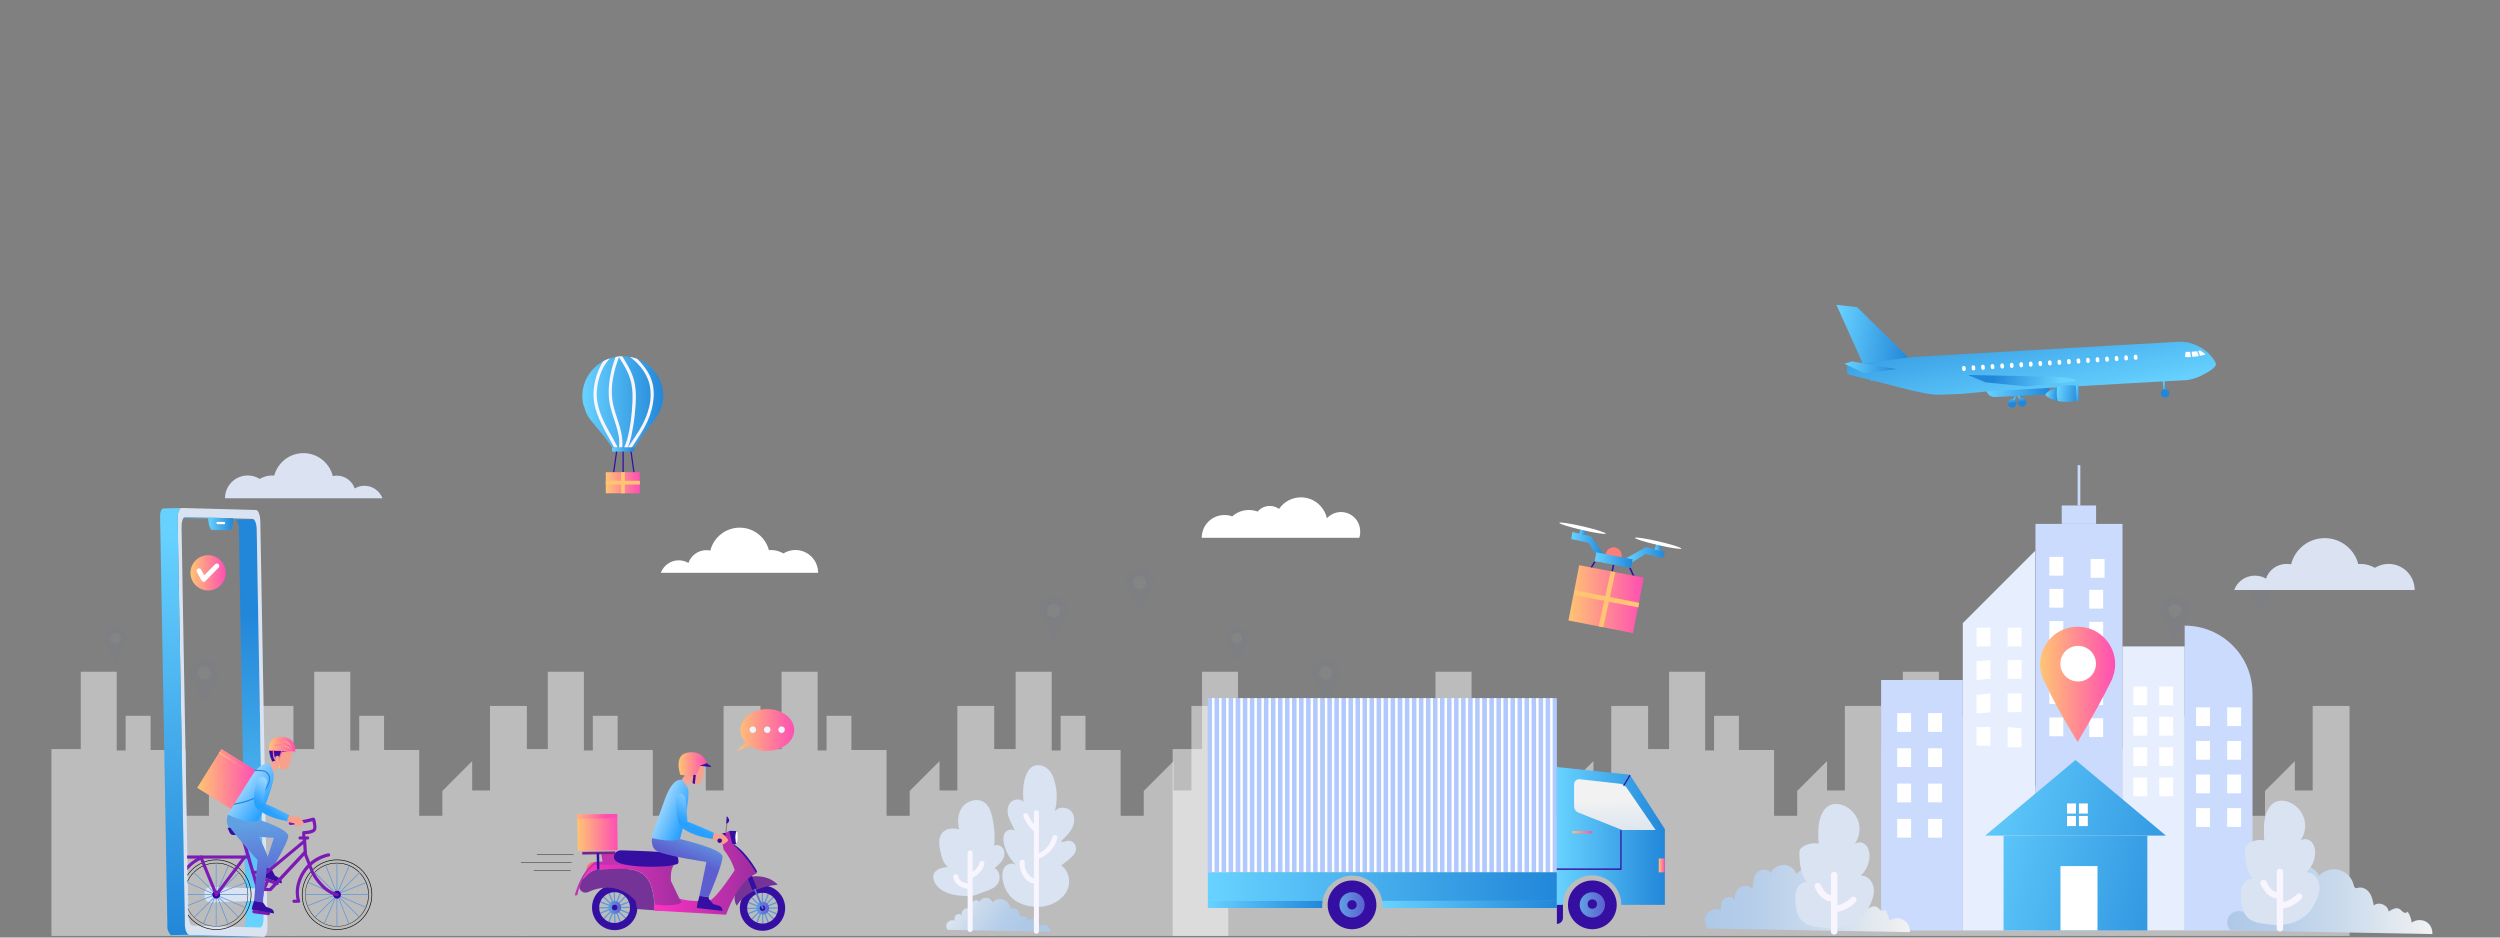 <?xml version="1.0" encoding="utf-8"?>
<!-- Generator: Adobe Illustrator 25.2.0, SVG Export Plug-In . SVG Version: 6.00 Build 0)  -->
<svg version="1.1" id="Layer_1" xmlns="http://www.w3.org/2000/svg" xmlns:xlink="http://www.w3.org/1999/xlink" x="0px" y="0px"
	 viewBox="0 0 1600 600" style="enable-background:new 0 0 1600 600;" xml:space="preserve">
<rect x="0" y="0" width="1600" height="600" fill="#808080" stroke="none"/>
<style type="text/css">
	.st0{opacity:0.47;}
	.st1{fill:#FFFFFF;}
	.st2{opacity:7.000000e-02;}
	.st3{fill:#1F60B0;}
	.st4{fill:#808285;}
	.st5{fill:#350FA2;}
	.st6{fill:#FF6F69;}
	.st7{fill:#C132AE;}
	.st8{fill:#6099DC;}
	.st9{fill:url(#SVGID_1_);}
	.st10{fill:url(#SVGID_2_);}
	.st11{fill:#753397;}
	.st12{fill:url(#SVGID_3_);}
	.st13{fill:url(#SVGID_4_);}
	.st14{fill:#782388;}
	.st15{fill:url(#SVGID_5_);}
	.st16{fill:#5876D6;}
	.st17{fill:url(#SVGID_6_);}
	.st18{fill:#414042;}
	.st19{fill:#F8A595;}
	.st20{fill:#F7A08C;}
	.st21{fill:url(#SVGID_7_);}
	.st22{fill:url(#SVGID_8_);}
	.st23{fill:url(#SVGID_9_);}
	.st24{fill:url(#SVGID_10_);}
	.st25{fill:#231F20;}
	.st26{fill:#E7EEFE;}
	.st27{fill:#CBDBFD;}
	.st28{fill:url(#SVGID_11_);}
	.st29{fill:url(#SVGID_12_);}
	.st30{fill:url(#SVGID_13_);}
	.st31{fill:#B1C9FD;}
	.st32{fill:none;}
	.st33{fill:url(#SVGID_14_);}
	.st34{fill:url(#SVGID_15_);}
	.st35{fill:url(#SVGID_16_);}
	.st36{fill:url(#SVGID_17_);}
	.st37{fill:url(#SVGID_18_);}
	.st38{fill:url(#SVGID_19_);}
	.st39{fill:url(#SVGID_20_);}
	.st40{fill:url(#SVGID_21_);}
	.st41{fill:url(#SVGID_22_);}
	.st42{enable-background:new    ;}
	.st43{clip-path:url(#SVGID_24_);enable-background:new    ;}
	.st44{fill:#858585;}
	.st45{fill:url(#SVGID_25_);}
	.st46{fill:url(#SVGID_26_);}
	.st47{clip-path:url(#SVGID_28_);enable-background:new    ;}
	.st48{fill:url(#SVGID_29_);}
	.st49{fill:#DAE3F2;}
	.st50{fill:url(#SVGID_30_);}
	.st51{fill:url(#SVGID_31_);}
	.st52{fill:#DBE2F2;}
	.st53{fill:url(#SVGID_32_);}
	.st54{fill:#F8F5FF;}
	.st55{fill:url(#SVGID_33_);}
	.st56{fill:url(#SVGID_34_);}
	.st57{fill:url(#SVGID_35_);}
	.st58{fill:url(#SVGID_36_);}
	.st59{fill:url(#SVGID_37_);}
	.st60{fill:url(#SVGID_38_);}
	.st61{fill:url(#SVGID_39_);}
	.st62{fill:url(#SVGID_40_);}
	.st63{fill:url(#SVGID_41_);}
	.st64{fill:url(#SVGID_42_);}
	.st65{fill:url(#SVGID_43_);}
	.st66{fill:url(#SVGID_44_);}
	.st67{fill:url(#SVGID_45_);}
	.st68{fill:url(#SVGID_46_);}
	.st69{fill:url(#SVGID_47_);}
	.st70{fill:url(#SVGID_48_);}
	.st71{fill:url(#SVGID_49_);}
	.st72{fill:url(#SVGID_50_);}
	.st73{fill:url(#SVGID_51_);}
	.st74{fill:url(#SVGID_52_);}
	.st75{fill:#FFC572;}
	.st76{fill:url(#XMLID_2_);}
	.st77{clip-path:url(#SVGID_54_);fill:#F8F5FF;}
	.st78{clip-path:url(#SVGID_56_);fill:#F8F5FF;}
	.st79{clip-path:url(#SVGID_58_);fill:#F8F5FF;}
	.st80{clip-path:url(#SVGID_60_);fill:#F8F5FF;}
	.st81{fill:url(#SVGID_61_);}
	.st82{fill:url(#SVGID_62_);}
	.st83{fill:url(#SVGID_63_);}
	.st84{fill:url(#SVGID_64_);}
	.st85{fill:url(#SVGID_65_);}
	.st86{fill:#FF7E78;}
	.st87{fill:url(#SVGID_66_);}
	.st88{fill:url(#SVGID_67_);}
	.st89{clip-path:url(#SVGID_69_);}
	.st90{fill:url(#SVGID_70_);}
	.st91{fill:url(#SVGID_71_);}
	.st92{fill:url(#SVGID_72_);}
	.st93{fill:url(#SVGID_73_);}
	.st94{fill:url(#SVGID_74_);}
	.st95{fill:#2888DE;}
	.st96{fill:url(#SVGID_75_);}
	.st97{fill:url(#SVGID_76_);}
	.st98{fill:#7B1AB5;}
	.st99{fill:#6D6E71;}
	.st100{fill:#3604A3;}
	.st101{fill:url(#SVGID_77_);}
	.st102{fill:url(#SVGID_78_);}
	.st103{fill:url(#SVGID_79_);}
	.st104{fill:url(#SVGID_80_);}
	.st105{fill:url(#SVGID_81_);}
	.st106{fill-rule:evenodd;clip-rule:evenodd;fill:url(#SVGID_82_);}
	.st107{fill-rule:evenodd;clip-rule:evenodd;fill:#EFF3FF;}
	.st108{fill-rule:evenodd;clip-rule:evenodd;fill:url(#SVGID_83_);}
</style>
<g class="st0">
	<g>
		<polygon class="st1" points="331.8,599 331.8,479.4 350.6,479.4 350.6,429.9 373.7,429.9 373.7,480.3 379.4,480.3 379.4,458.1 
			395.3,458.1 395.3,480 417.8,480 417.8,522.1 432.6,522.1 432.6,506.2 451.7,487.1 451.7,505.9 463.1,505.9 463.1,451.8 
			486.7,451.8 486.7,599 		"/>
		<polygon class="st1" points="182.3,599 182.3,479.4 201.1,479.4 201.1,429.9 224.2,429.9 224.2,480.3 229.9,480.3 229.9,458.1 
			245.8,458.1 245.8,480 268.3,480 268.3,522.1 283.1,522.1 283.1,506.2 302.2,487.1 302.2,505.9 313.6,505.9 313.6,451.8 
			337.2,451.8 337.2,599 		"/>
		<polygon class="st1" points="32.9,599 32.9,479.4 51.7,479.4 51.7,429.9 74.7,429.9 74.7,480.3 80.4,480.3 80.4,458.1 96.4,458.1 
			96.4,480 118.9,480 118.9,522.1 133.7,522.1 133.7,506.2 152.7,487.1 152.7,505.9 164.1,505.9 164.1,451.8 187.8,451.8 187.8,599 
					"/>
		<polygon class="st1" points="481.4,599 481.4,479.4 500.2,479.4 500.2,429.9 523.3,429.9 523.3,480.3 529,480.3 529,458.1 
			544.9,458.1 544.9,480 567.4,480 567.4,522.1 582.2,522.1 582.2,506.2 601.3,487.1 601.3,505.9 612.7,505.9 612.7,451.8 
			636.3,451.8 636.3,599 		"/>
		<polygon class="st1" points="631.2,599 631.2,479.4 650,479.4 650,429.9 673.1,429.9 673.1,480.3 678.8,480.3 678.8,458.1 
			694.7,458.1 694.7,480 717.2,480 717.2,522.1 732,522.1 732,506.2 751.1,487.1 751.1,505.9 762.5,505.9 762.5,451.8 786.1,451.8 
			786.1,599 		"/>
	</g>
	<g class="st2">
		<path class="st3" d="M139.4,433.1L139.4,433.1c0.2-0.7,0.3-1.5,0.3-2.3c0-4.9-4-8.9-8.9-8.9c-4.9,0-8.9,4-8.9,8.9
			c0,0.8,0.1,1.5,0.3,2.3l0,0l0,0c0.2,0.9,0.6,1.7,1.1,2.4c1.6,3.5,3.8,7.6,7.6,13.8c3.4-5.9,6.2-10.8,7.7-13.9
			C138.8,434.6,139.1,433.9,139.4,433.1C139.3,433.1,139.4,433.1,139.4,433.1z"/>
		<circle class="st1" cx="130.7" cy="430.8" r="4.2"/>
	</g>
	<g class="st2">
		<path class="st3" d="M682.9,393L682.9,393c0.2-0.7,0.3-1.5,0.3-2.3c0-4.9-4-8.9-8.9-8.9s-8.9,4-8.9,8.9c0,0.8,0.1,1.5,0.3,2.3l0,0
			l0,0c0.2,0.9,0.6,1.7,1.1,2.4c1.6,3.5,3.8,7.6,7.6,13.8c3.4-5.9,6.2-10.8,7.7-13.9C682.4,394.6,682.7,393.8,682.9,393L682.9,393z"
			/>
		<path class="st1" d="M678.5,390.8c0,2.3-1.9,4.2-4.2,4.2s-4.2-1.9-4.2-4.2c0-2.3,1.9-4.2,4.2-4.2
			C676.6,386.5,678.5,388.4,678.5,390.8z"/>
	</g>
	<g class="st2">
		<path class="st3" d="M737.9,375L737.9,375c0.2-0.7,0.3-1.5,0.3-2.3c0-4.9-4-8.9-8.9-8.9s-8.9,4-8.9,8.9c0,0.8,0.1,1.5,0.3,2.3l0,0
			l0,0c0.2,0.9,0.6,1.7,1.1,2.4c1.6,3.5,3.8,7.6,7.6,13.8c3.4-5.9,6.2-10.8,7.7-13.9C737.3,376.6,737.6,375.8,737.9,375L737.9,375z"
			/>
		<path class="st1" d="M733.5,372.8c0,2.3-1.9,4.2-4.2,4.2s-4.2-1.9-4.2-4.2c0-2.3,1.9-4.2,4.2-4.2S733.5,370.4,733.5,372.8z"/>
	</g>
	<g class="st2">
		<path class="st3" d="M81,410.2L81,410.2c0.2-0.6,0.2-1.2,0.2-1.8c0-4-3.2-7.2-7.2-7.2s-7.2,3.2-7.2,7.2c0,0.6,0.1,1.2,0.2,1.8l0,0
			l0,0c0.2,0.7,0.5,1.4,0.9,2c1.3,2.9,3,6.1,6.1,11.1c2.8-4.8,5-8.8,6.2-11.3C80.5,411.5,80.8,410.9,81,410.2
			C80.9,410.2,81,410.2,81,410.2z"/>
		<path class="st1" d="M77.4,408.4c0,1.9-1.5,3.4-3.4,3.4s-3.4-1.5-3.4-3.4s1.5-3.4,3.4-3.4S77.4,406.5,77.4,408.4z"/>
	</g>
</g>
<g class="st0">
	<g>
		<polygon class="st1" points="1049.4,599 1049.4,479.4 1068.2,479.4 1068.2,429.9 1091.3,429.9 1091.3,480.3 1097,480.3 
			1097,458.1 1112.9,458.1 1112.9,480 1135.4,480 1135.4,522.1 1150.2,522.1 1150.2,506.2 1169.3,487.1 1169.3,505.9 1180.7,505.9 
			1180.7,451.8 1204.3,451.8 1204.3,599 		"/>
		<polygon class="st1" points="900,599 900,479.4 918.7,479.4 918.7,429.9 941.8,429.9 941.8,480.3 947.5,480.3 947.5,458.1 
			963.4,458.1 963.4,480 985.9,480 985.9,522.1 1000.7,522.1 1000.7,506.2 1019.8,487.1 1019.8,505.9 1031.2,505.9 1031.2,451.8 
			1054.8,451.8 1054.8,599 		"/>
		<polygon class="st1" points="750.5,599 750.5,479.4 769.3,479.4 769.3,429.9 792.3,429.9 792.3,480.3 798,480.3 798,458.1 
			814,458.1 814,480 836.5,480 836.5,522.1 851.3,522.1 851.3,506.2 870.4,487.1 870.4,505.9 881.7,505.9 881.7,451.8 905.4,451.8 
			905.4,599 		"/>
		<polygon class="st1" points="1199.1,599 1199.1,479.4 1217.8,479.4 1217.8,429.9 1240.9,429.9 1240.9,480.3 1246.6,480.3 
			1246.6,458.1 1262.5,458.1 1262.5,480 1285,480 1285,522.1 1299.8,522.1 1299.8,506.2 1318.9,487.1 1318.9,505.9 1330.3,505.9 
			1330.3,451.8 1353.9,451.8 1353.9,599 		"/>
		<polygon class="st1" points="1348.8,599 1348.8,479.4 1367.6,479.4 1367.6,429.9 1390.7,429.9 1390.7,480.3 1396.4,480.3 
			1396.4,458.1 1412.3,458.1 1412.3,480 1434.8,480 1434.8,522.1 1449.6,522.1 1449.6,506.2 1468.7,487.1 1468.7,505.9 
			1480.1,505.9 1480.1,451.8 1503.7,451.8 1503.7,599 		"/>
	</g>
	<g class="st2">
		<path class="st3" d="M857,433.1L857,433.1c0.2-0.7,0.3-1.5,0.3-2.3c0-4.9-4-8.9-8.9-8.9s-8.9,4-8.9,8.9c0,0.8,0.1,1.5,0.3,2.3l0,0
			l0,0c0.2,0.9,0.6,1.7,1.1,2.4c1.6,3.5,3.8,7.6,7.6,13.8c3.4-5.9,6.2-10.8,7.7-13.9C856.4,434.6,856.8,433.9,857,433.1L857,433.1z"
			/>
		<circle class="st1" cx="848.4" cy="430.8" r="4.2"/>
	</g>
	<g class="st2">
		<path class="st3" d="M1400.5,393L1400.5,393c0.2-0.7,0.3-1.5,0.3-2.3c0-4.9-4-8.9-8.9-8.9s-8.9,4-8.9,8.9c0,0.8,0.1,1.5,0.3,2.3
			l0,0l0,0c0.2,0.9,0.6,1.7,1.1,2.4c1.6,3.5,3.8,7.6,7.6,13.8c3.4-5.9,6.2-10.8,7.7-13.9C1400,394.6,1400.3,393.8,1400.5,393
			L1400.5,393z"/>
		<path class="st1" d="M1396.2,390.8c0,2.3-1.9,4.2-4.2,4.2c-2.3,0-4.2-1.9-4.2-4.2c0-2.3,1.9-4.2,4.2-4.2
			C1394.3,386.5,1396.2,388.4,1396.2,390.8z"/>
	</g>
	<g class="st2">
		<path class="st3" d="M1455.5,375L1455.5,375c0.2-0.7,0.3-1.5,0.3-2.3c0-4.9-4-8.9-8.9-8.9s-8.9,4-8.9,8.9c0,0.8,0.1,1.5,0.3,2.3
			l0,0l0,0c0.2,0.9,0.6,1.7,1.1,2.4c1.6,3.5,3.8,7.6,7.6,13.8c3.4-5.9,6.2-10.8,7.7-13.9C1454.9,376.6,1455.3,375.8,1455.5,375
			L1455.5,375z"/>
		<path class="st1" d="M1451.1,372.8c0,2.3-1.9,4.2-4.2,4.2c-2.3,0-4.2-1.9-4.2-4.2c0-2.3,1.9-4.2,4.2-4.2
			C1449.2,368.5,1451.1,370.4,1451.1,372.8z"/>
	</g>
	<g class="st2">
		<path class="st3" d="M798.6,410.2L798.6,410.2c0.2-0.6,0.2-1.2,0.2-1.8c0-4-3.2-7.2-7.2-7.2s-7.2,3.2-7.2,7.2
			c0,0.6,0.1,1.2,0.2,1.8l0,0l0,0c0.2,0.7,0.5,1.4,0.9,2c1.3,2.9,3,6.1,6.1,11.1c2.8-4.8,5-8.8,6.2-11.3
			C798.1,411.5,798.4,410.9,798.6,410.2L798.6,410.2z"/>
		<path class="st1" d="M795,408.4c0,1.9-1.5,3.4-3.4,3.4s-3.4-1.5-3.4-3.4s1.5-3.4,3.4-3.4S795,406.5,795,408.4z"/>
	</g>
</g>
<g>
	<g>
		<g>
			<polygon class="st4" points="464.2,533.1 465.1,524.5 465.8,524.5 464.9,533.1 			"/>
			<g>
				<path class="st5" d="M466.7,531.8c0.5-0.2,4.8,0.1,4.8,0.1l-0.2,8l-1.6,0.7l-4.4-1.8L466.7,531.8z"/>
				<path class="st1" d="M472.1,535.6c0,2.3-0.5,4.2-0.8,4.3s-0.6-1.6-0.7-3.8c0-2.3,0.5-4.1,0.8-4.1
					C471.8,531.9,472.1,533.3,472.1,535.6z"/>
			</g>
			<path class="st6" d="M380.8,556.6l-5.5,0.1v-0.1c0-2.7,2.1-4.9,4.8-4.9h0.7V556.6z"/>
			<polygon class="st7" points="385.9,553.6 384.9,546.6 393.8,546.5 402.7,552.3 404.5,556.2 385.7,556.5 			"/>
			<g>
				<g>
					<g>
						<path class="st8" d="M484.4,590.8c-0.1,0-0.1,0-0.2,0c-0.2-0.1-0.3-0.3-0.2-0.6l7.3-18.2c0.1-0.2,0.3-0.3,0.6-0.2
							c0.2,0.1,0.3,0.3,0.2,0.6l-7.3,18.2C484.7,590.7,484.6,590.8,484.4,590.8z"/>
						<path class="st8" d="M497.2,585.3c-0.1,0-0.1,0-0.2,0l-18.2-7.3c-0.2-0.1-0.3-0.3-0.2-0.6c0.1-0.2,0.3-0.3,0.6-0.2l18.2,7.3
							c0.2,0.1,0.3,0.3,0.2,0.6C497.5,585.2,497.3,585.3,497.2,585.3z"/>
					</g>
					<g>
						<path class="st8" d="M491.7,590.8c-0.2,0-0.3-0.1-0.4-0.3l-7.2-18.3c-0.1-0.2,0-0.5,0.2-0.6s0.5,0,0.6,0.2l7.2,18.3
							c0.1,0.2,0,0.5-0.2,0.6C491.8,590.8,491.7,590.8,491.7,590.8z"/>
						<path class="st8" d="M478.9,585.2c-0.2,0-0.3-0.1-0.4-0.3s0-0.5,0.2-0.6l18.3-7.2c0.2-0.1,0.5,0,0.6,0.2s0,0.5-0.2,0.6
							l-18.3,7.2C479,585.2,479,585.2,478.9,585.2z"/>
					</g>
					<g>
						<path class="st8" d="M495.1,588.5c-0.1,0-0.2,0-0.3-0.1l-14.1-13.7c-0.2-0.2-0.2-0.4,0-0.6c0.2-0.2,0.4-0.2,0.6,0l14.1,13.7
							c0.2,0.2,0.2,0.4,0,0.6C495.3,588.4,495.2,588.5,495.1,588.5z"/>
						<path class="st8" d="M481.2,588.7c-0.1,0-0.2,0-0.3-0.1c-0.2-0.2-0.2-0.4,0-0.6l13.7-14.1c0.2-0.2,0.4-0.2,0.6,0
							s0.2,0.4,0,0.6l-13.7,14.1C481.4,588.6,481.3,588.7,481.2,588.7z"/>
					</g>
					<g>
						<path class="st8" d="M478.2,581.8c-0.2,0-0.4-0.2-0.4-0.4s0.2-0.4,0.4-0.4l19.6-0.3l0,0c0.2,0,0.4,0.2,0.4,0.4
							s-0.2,0.4-0.4,0.4L478.2,581.8L478.2,581.8z"/>
						<path class="st8" d="M488.2,591.5c-0.2,0-0.4-0.2-0.4-0.4l-0.3-19.6c0-0.2,0.2-0.4,0.4-0.4c0.3,0,0.4,0.2,0.4,0.4l0.3,19.6
							C488.6,591.3,488.5,591.5,488.2,591.5L488.2,591.5z"/>
					</g>
				</g>
				
					<linearGradient id="SVGID_1_" gradientUnits="userSpaceOnUse" x1="483.946" y1="20.8" x2="492.172" y2="20.8" gradientTransform="matrix(1 0 0 -1 0 602)">
					<stop  offset="0" style="stop-color:#60A1E3"/>
					<stop  offset="1" style="stop-color:#5D5FD0"/>
				</linearGradient>
				<circle class="st9" cx="488.1" cy="581.2" r="4.1"/>
				<path class="st5" d="M489.8,581.2c0,1-0.8,1.8-1.8,1.8s-1.8-0.8-1.8-1.8s0.8-1.8,1.8-1.8S489.8,580.2,489.8,581.2z"/>
				<g id="XMLID_55_">
					<path class="st5" d="M487.8,566.7c8-0.1,14.6,6.3,14.7,14.3s-6.3,14.6-14.3,14.7c-8,0.1-14.6-6.3-14.7-14.3
						S479.8,566.8,487.8,566.7z M497.9,581.1c-0.1-5.4-4.5-9.8-10-9.7c-5.4,0.1-9.8,4.5-9.7,10c0.1,5.4,4.5,9.8,10,9.7
						C493.6,591,498,586.5,497.9,581.1z"/>
				</g>
			</g>
			<path class="st7" d="M397,550.9l-16.2,0.7c0,0-8.4,4.7-13,21.5l1.7-0.2c0,0,2.2-13.1,11.4-19.3l21.1-0.3L397,550.9z"/>
			<g>
				<g>
					<g>
						<path class="st8" d="M389.7,590.4c-0.1,0-0.1,0-0.2,0c-0.2-0.1-0.3-0.3-0.2-0.6l7.3-18.2c0.1-0.2,0.3-0.3,0.6-0.2
							c0.2,0.1,0.3,0.3,0.2,0.6l-7.3,18.2C390,590.3,389.9,590.4,389.7,590.4z"/>
						<path class="st8" d="M402.5,584.9c-0.1,0-0.1,0-0.2,0l-18.2-7.3c-0.2-0.1-0.3-0.3-0.2-0.6c0.1-0.2,0.3-0.3,0.6-0.2l18.2,7.3
							c0.2,0.1,0.3,0.3,0.2,0.6C402.8,584.8,402.7,584.9,402.5,584.9z"/>
					</g>
					<g>
						<path class="st8" d="M397,590.4c-0.2,0-0.3-0.1-0.4-0.3l-7.2-18.3c-0.1-0.2,0-0.5,0.2-0.6s0.5,0,0.6,0.2l7.2,18.3
							c0.1,0.2,0,0.5-0.2,0.6C397.1,590.4,397,590.4,397,590.4z"/>
						<path class="st8" d="M384.2,584.9c-0.2,0-0.3-0.1-0.4-0.3s0-0.5,0.2-0.6l18.3-7.2c0.2-0.1,0.5,0,0.6,0.2s0,0.5-0.2,0.6
							l-18.3,7.2C384.3,584.9,384.3,584.9,384.2,584.9z"/>
					</g>
					<g>
						<path class="st8" d="M400.4,588.1c-0.1,0-0.2,0-0.3-0.1L386,574.3c-0.2-0.2-0.2-0.4,0-0.6c0.2-0.2,0.4-0.2,0.6,0l14.1,13.7
							c0.2,0.2,0.2,0.4,0,0.6C400.6,588.1,400.5,588.1,400.4,588.1z"/>
						<path class="st8" d="M386.5,588.3c-0.1,0-0.2,0-0.3-0.1c-0.2-0.2-0.2-0.4,0-0.6l13.7-14.1c0.2-0.2,0.4-0.2,0.6,0
							s0.2,0.4,0,0.6l-13.7,14.1C386.8,588.3,386.6,588.3,386.5,588.3z"/>
					</g>
					<g>
						<path class="st8" d="M383.6,581.4c-0.2,0-0.4-0.2-0.4-0.4s0.2-0.4,0.4-0.4l19.6-0.3c0.2,0,0.4,0.2,0.4,0.4s-0.2,0.4-0.4,0.4
							L383.6,581.4L383.6,581.4z"/>
						<path class="st8" d="M393.5,591.1c-0.2,0-0.4-0.2-0.4-0.4l-0.3-19.6c0-0.2,0.2-0.4,0.4-0.4c0.2,0,0.4,0.2,0.4,0.4l0.3,19.6
							C394,590.9,393.8,591.1,393.5,591.1L393.5,591.1z"/>
					</g>
				</g>
				
					<linearGradient id="SVGID_2_" gradientUnits="userSpaceOnUse" x1="389.253" y1="21.2" x2="397.479" y2="21.2" gradientTransform="matrix(1 0 0 -1 0 602)">
					<stop  offset="0" style="stop-color:#60A1E3"/>
					<stop  offset="1" style="stop-color:#5D5FD0"/>
				</linearGradient>
				<circle class="st10" cx="393.4" cy="580.8" r="4.1"/>
				<circle class="st5" cx="393.4" cy="580.8" r="1.8"/>
				<g id="XMLID_52_">
					<g>
						<path class="st5" d="M393.2,566.3c8-0.1,14.6,6.3,14.7,14.3s-6.3,14.6-14.3,14.7c-8,0.1-14.6-6.3-14.7-14.3
							S385.2,566.5,393.2,566.3z M403.2,580.7c-0.1-5.4-4.5-9.8-10-9.7c-5.4,0.1-9.8,4.5-9.7,10c0.1,5.4,4.5,9.8,10,9.7
							C398.9,590.6,403.3,586.1,403.2,580.7z"/>
					</g>
				</g>
			</g>
			<g>
				<path class="st11" d="M413.7,561.5c-6.3-7.5-19.3-5.2-30.2-5.1c-4.3,0-8,3.1-10.9,6.8c-0.7,1.4-1.3,3-1.8,4.8
					c0,1.4,2.3,4.2,5.5,3c0,0,17.2-9.4,30.4,5.6l1.1,5.2l11.1,0.8C418.9,577.2,418.2,566.9,413.7,561.5z"/>
				
					<linearGradient id="SVGID_3_" gradientUnits="userSpaceOnUse" x1="372.7" y1="34.05" x2="439.7" y2="34.05" gradientTransform="matrix(1 0 0 -1 0 602)">
					<stop  offset="0" style="stop-color:#FF31C4"/>
					<stop  offset="1" style="stop-color:#9A2E9E"/>
				</linearGradient>
				<path class="st12" d="M439.7,580.2l-5-5.3l-5.3-11.1c0,0-0.8-7.7,2.4-10.9l-21.3,0.3l-29.7,0.4c0,0-4.7,2.7-8.1,9.6
					c2.9-3.7,6.6-6.8,10.9-6.8c10.9-0.1,23.9-2.5,30.2,5.1c4.5,5.4,5.2,15.7,5.2,21.2l3.6,0.3L439.7,580.2z"/>
			</g>
			
				<linearGradient id="SVGID_4_" gradientUnits="userSpaceOnUse" x1="369.4" y1="69.3" x2="395.327" y2="69.3" gradientTransform="matrix(1 0 0 -1 0 602)">
				<stop  offset="0" style="stop-color:#FFC572"/>
				<stop  offset="1" style="stop-color:#FF4EB3"/>
			</linearGradient>
			<polygon class="st13" points="395.3,544.2 369.8,544.5 369.4,521.3 395,520.9 			"/>
			
				<rect x="372.6" y="545" transform="matrix(1 -1.472843e-02 1.472843e-02 1 -7.998 5.703)" class="st14" width="21.2" height="1.7"/>
			
				<linearGradient id="SVGID_5_" gradientUnits="userSpaceOnUse" x1="361.773" y1="79.709" x2="387.421" y2="79.447" gradientTransform="matrix(1 0 0 -1 0 602)">
				<stop  offset="0" style="stop-color:#FFC572"/>
				<stop  offset="0.148" style="stop-color:#FFBC77"/>
				<stop  offset="0.387" style="stop-color:#FFA584"/>
				<stop  offset="0.686" style="stop-color:#FF7E99"/>
				<stop  offset="1" style="stop-color:#FF4EB3"/>
			</linearGradient>
			<polygon class="st15" points="395,523.7 369.5,524.1 369.4,521.3 395,520.9 			"/>
			
				<rect x="381.9" y="545.8" transform="matrix(1 -1.473330e-02 1.473330e-02 1 -8.079 5.698)" class="st5" width="1.6" height="10.7"/>
			<path class="st11" d="M471.6,579.7c0,0,4.9-11.3,26.1-13.5c0,0-7.3-9.3-24.3-3.5C473.4,562.7,467.5,574.2,471.6,579.7z"/>
			<polygon class="st16" points="483.7,569.5 488.8,581.4 487.8,581.8 482.1,568.3 483,567.7 			"/>
			<path class="st5" d="M480.8,559.5l3.7,8.9l-3,1.3l-3.8-9.7C477.7,560,479.1,558.8,480.8,559.5z"/>
			<path class="st5" d="M484.1,558.9l0.4-1.3c0,0-6.5-12-14.7-17.1l-1.2,1L484.1,558.9z"/>
			
				<linearGradient id="SVGID_6_" gradientUnits="userSpaceOnUse" x1="418.572" y1="43.4" x2="484.1" y2="43.4" gradientTransform="matrix(1 0 0 -1 0 602)">
				<stop  offset="0" style="stop-color:#FF31C4"/>
				<stop  offset="1" style="stop-color:#9A2E9E"/>
			</linearGradient>
			<path class="st17" d="M464.2,533.1L462,538l1.1,5.7c2.7,3.5,5.3,7.4,7.1,13.2c0,0-10.9,17-15.9,19.5c0,0-10.7,1-18.2-0.9
				l-1.4-0.5c0,0,1.5,2.1,1.4,2.6s-6.1,2.9-17.2,1.2c0,0-0.8,1.8,0.1,4l45.7,2.6c0,0,7.1-21.3,19.4-26.4
				c-3.7-6.7-8.7-12.7-15.6-19.4l-1.8-7.8L464.2,533.1z"/>
			<path class="st5" d="M464.2,533.1c0,0-2.1-0.2-2.7,1.3c-0.6,1.6,1.4,3.1,1.4,3.1l1.7-3.6L464.2,533.1z"/>
			<path class="st18" d="M463.9,535.6l-2.9,1.6l0.4,1.8l3.3-1.9c0,0,0.4-0.3,0.3-0.9C464.9,535.7,464.4,535.4,463.9,535.6z"/>
			<path class="st5" d="M428.1,554.2l5.1-1.1c0.5-0.1,0.9-0.6,1-1.1c0.1-1.7-0.2-5.3-3.2-6c-3.3-0.8-25.9-1.6-33.3-1.8
				c-2.1-0.1-4,1.2-4.6,3.1c-0.7,2.1,0.1,4.8,7.1,6.1C412.9,555.8,428.1,554.2,428.1,554.2z"/>
			<path class="st5" d="M465.1,522.3l-0.3,4.9c0,0,1.8-0.5,1.9-2.3C466.8,524.7,466,523.1,465.1,522.3z"/>
		</g>
		<g>
			<path class="st19" d="M439.8,503.5l-4.1-3.9c1.6-1.7,2.8-3.6,3.6-5.8l4.2,5.1C442,499.9,440.7,501.4,439.8,503.5z"/>
			<path class="st19" d="M449.5,494.9c0,0,0.5,2.8,0.6,3.9l-1.7-0.2L449.5,494.9z"/>
			<path class="st20" d="M449.3,498.2c-0.2,0.8-1.2,3.2-1.2,3.2c-0.7,0.6-1.3,0.7-2.2,0.7c-2.2-0.2-4.2-1.4-5.6-3
				c-1.4-1.7-2.2-3.8-2.4-6c-0.2-2.8,0.8-5.9,3.3-7.1s7.2-0.3,8.7,2.2C451.5,490.8,449.9,495.5,449.3,498.2z"/>
			<polygon class="st5" points="451.4,487.9 455.1,490.4 455,490.9 447.1,490 			"/>
			<path class="st20" d="M455.2,536.5c1.2,1.1,2.8,1.6,4.3,1.5c-0.2-0.5,0.1-1.2,0.7-1.4s1.2,0.1,1.5,0.7c0.3,0.5,0.2,1.2-0.1,1.7
				c-0.5-0.1-1-0.1-1.5-0.1c0.3,1.1,1.7,1.6,2.8,1.3c1.1-0.3,2-1.1,2.8-1.9c0.1-0.1,0.3-0.3,0.3-0.5c0.1-0.3-0.1-0.5-0.3-0.8
				c-0.7-1-1.5-1.9-2.4-2.7c-0.3-0.2-0.6-0.5-0.9-0.6c-0.4-0.1-0.8,0-1.1,0.1c-1.4,0.3-3.4-0.1-4.8-0.5L455.2,536.5z"/>
			
				<linearGradient id="SVGID_7_" gradientUnits="userSpaceOnUse" x1="434.262" y1="112.779" x2="452.108" y2="112.779" gradientTransform="matrix(1 0 0 -1 0 602)">
				<stop  offset="0" style="stop-color:#FFC572"/>
				<stop  offset="1" style="stop-color:#FF4EB3"/>
			</linearGradient>
			<path class="st21" d="M448.4,489.8c0,0.2-3.2,7.2-3.2,7.2l-9.8-1.1c0,0-4.7-13,5-14.3s11.5,5.8,11.7,6.6
				C452.3,488.9,448.4,489.8,448.4,489.8z"/>
			<polygon class="st5" points="444.7,501.8 443.2,501.2 443.8,495.9 445.3,496 			"/>
			<path class="st5" d="M447.7,573.2l-1.4,5.3l-0.3,2.6l16.4,1.9l0,0c0.2-1.5-0.8-2.9-2.4-3.4l-3.5-1l-2.8-3.3l-0.2-1.1L447.7,573.2
				z"/>
			<g>
				
					<linearGradient id="SVGID_8_" gradientUnits="userSpaceOnUse" x1="424.102" y1="85.213" x2="439.684" y2="78.451" gradientTransform="matrix(1 0 0 -1 0 602)">
					<stop  offset="0" style="stop-color:#92D2FF"/>
					<stop  offset="1" style="stop-color:#28A0FF"/>
				</linearGradient>
				<path class="st22" d="M432.6,537.7c1-0.3,1.8-0.5,2.6-0.7c0.4-1.4,8-29.1,4.5-33.5l-2.8-4c0,0-6-4.1-12.1,14
					c-3.6,10.5-7,18.1-7.5,23.2C420.7,537.5,428.1,538.9,432.6,537.7z"/>
				
					<linearGradient id="SVGID_9_" gradientUnits="userSpaceOnUse" x1="444.276" y1="69.268" x2="437.874" y2="52.804" gradientTransform="matrix(1 0 0 -1 0 602)">
					<stop  offset="0" style="stop-color:#60A1E3"/>
					<stop  offset="1" style="stop-color:#5D5FD0"/>
				</linearGradient>
				<path class="st23" d="M462.4,548.1c-0.2-4.9-27.2-11.1-27.2-11.1s0,0,0-0.1c-0.8,0.2-1.6,0.4-2.6,0.6
					c-4.5,1.1-11.9-0.3-15.3-1.1c-0.4,3.4,0.3,7.2,3.7,8.6c8.2,3.4,31.1,6.6,31.1,6.6l-4.5,21.9l5.9,0.6
					C453.5,574.2,462.7,553,462.4,548.1z"/>
			</g>
			
				<linearGradient id="SVGID_10_" gradientUnits="userSpaceOnUse" x1="450.665" y1="91.645" x2="441.775" y2="73.343" gradientTransform="matrix(1 0 0 -1 0 602)">
				<stop  offset="0" style="stop-color:#92D2FF"/>
				<stop  offset="1" style="stop-color:#28A0FF"/>
			</linearGradient>
			<path class="st24" d="M440,525.9c-0.4-5-0.9-10.1-1.3-15.1c-1.7-3.6-3.6-3.7-5.8-1.5c-0.4,5.5-0.1,11.1,1.2,16.5
				c0.2,0.9,0.4,1.8,0.9,2.5c0.5,0.8,1.2,1.4,2,1.9c5.6,4,12.3,5.6,19,6.8c0.2-1.2,0.7-2.7,0.9-4C451.3,530.5,445.7,527.9,440,525.9
				z"/>
		</g>
		<path class="st5" d="M462,538c0,0.8-0.6,1.4-1.4,1.5c-0.8,0-1.4-0.6-1.5-1.4c0-0.8,0.6-1.4,1.4-1.5C461.3,536.6,462,537.2,462,538
			z"/>
	</g>
	<g>
		<rect x="333.4" y="551.7" class="st25" width="32.4" height="0.3"/>
	</g>
	<g>
		<rect x="341.7" y="557" class="st25" width="23.5" height="0.3"/>
	</g>
	<g>
		<rect x="343.6" y="546.6" class="st25" width="23.5" height="0.3"/>
	</g>
</g>
<g>
	<g>
		<path class="st26" d="M1302.5,595.5h-46.3V398.8c18.1-18.1,28.2-28.2,46.3-46.3l0,0V595.5z"/>
		<rect x="1265" y="401.7" class="st1" width="8.9" height="12"/>
		<rect x="1284.9" y="401.7" class="st1" width="8.9" height="12"/>
		<polygon class="st1" points="1273.9,434.4 1265,435.2 1265,423.2 1273.9,422.4 		"/>
		<rect x="1284.9" y="422.4" class="st1" width="8.9" height="12"/>
		<polygon class="st1" points="1273.9,455.9 1265,456.7 1265,444.7 1273.9,443.8 		"/>
		<rect x="1284.9" y="443.8" class="st1" width="8.9" height="12"/>
		<rect x="1265" y="465.3" class="st1" width="8.9" height="12"/>
		<polygon class="st1" points="1293.7,478.2 1284.9,478.2 1284.9,465.3 1293.7,466.1 		"/>
	</g>
	<g>
		<g>
			<g>
				<rect x="1302.7" y="335.3" class="st27" width="55.7" height="260.2"/>
				<rect x="1319.5" y="323.5" class="st27" width="22" height="11.8"/>
			</g>
			<rect x="1329.7" y="297.7" class="st27" width="1.7" height="25.9"/>
		</g>
		<rect x="1311.6" y="356.4" class="st1" width="8.9" height="12"/>
		<rect x="1338" y="357.8" class="st1" width="8.9" height="12"/>
		<rect x="1311.6" y="376.9" class="st1" width="8.9" height="12"/>
		<rect x="1337.1" y="377.5" class="st1" width="8.9" height="12"/>
		<rect x="1311.6" y="397.5" class="st1" width="8.9" height="12"/>
		<rect x="1337.1" y="398" class="st1" width="8.9" height="12"/>
		<rect x="1311.6" y="418.1" class="st1" width="8.9" height="12"/>
		<rect x="1337.1" y="418.6" class="st1" width="8.9" height="12"/>
		<rect x="1311.6" y="438.6" class="st1" width="8.9" height="12"/>
		<rect x="1337.1" y="439.2" class="st1" width="8.9" height="12"/>
		<rect x="1311.6" y="459.2" class="st1" width="8.9" height="12"/>
		<rect x="1337.1" y="459.7" class="st1" width="8.9" height="12"/>
	</g>
	<g>
		<rect x="1358.4" y="413.7" class="st26" width="39.8" height="181.7"/>
		<rect x="1365.3" y="439.4" class="st1" width="8.9" height="12"/>
		<rect x="1381.9" y="439.4" class="st1" width="8.9" height="12"/>
		<rect x="1365.3" y="458.8" class="st1" width="8.9" height="12"/>
		<rect x="1381.9" y="458.8" class="st1" width="8.9" height="12"/>
		<rect x="1365.3" y="478.2" class="st1" width="8.9" height="12"/>
		<rect x="1381.9" y="478.2" class="st1" width="8.9" height="12"/>
		<rect x="1365.3" y="497.6" class="st1" width="8.9" height="12"/>
		<rect x="1381.9" y="497.6" class="st1" width="8.9" height="12"/>
	</g>
	<g>
		<path class="st27" d="M1441.6,595.5h-43.4V400.4l0,0c24,0,43.4,19.4,43.4,43.4V595.5z"/>
		<rect x="1405.5" y="452.7" class="st1" width="8.9" height="12"/>
		<rect x="1425.4" y="452.7" class="st1" width="8.9" height="12"/>
		<rect x="1405.5" y="474.2" class="st1" width="8.9" height="12"/>
		<rect x="1425.4" y="474.2" class="st1" width="8.9" height="12"/>
		<rect x="1405.5" y="495.7" class="st1" width="8.9" height="12"/>
		<rect x="1425.4" y="495.7" class="st1" width="8.9" height="12"/>
		<rect x="1405.5" y="517.2" class="st1" width="8.9" height="12"/>
		<rect x="1425.4" y="517.2" class="st1" width="8.9" height="12"/>
	</g>
	<g>
		<rect x="1203.9" y="435.2" class="st27" width="52.3" height="160.3"/>
		<rect x="1214.2" y="456.4" class="st1" width="8.9" height="12"/>
		<rect x="1234" y="456.4" class="st1" width="8.9" height="12"/>
		<rect x="1214.2" y="478.9" class="st1" width="8.9" height="12"/>
		<rect x="1234" y="478.9" class="st1" width="8.9" height="12"/>
		<rect x="1214.2" y="501.5" class="st1" width="8.9" height="12"/>
		<rect x="1234" y="501.5" class="st1" width="8.9" height="12"/>
		<rect x="1214.2" y="524.1" class="st1" width="8.9" height="12"/>
		<rect x="1234" y="524.1" class="st1" width="8.9" height="12"/>
	</g>
</g>
<g>
	
		<linearGradient id="SVGID_11_" gradientUnits="userSpaceOnUse" x1="1305.7" y1="164" x2="1353.7" y2="164" gradientTransform="matrix(1 0 0 -1 0 602)">
		<stop  offset="0" style="stop-color:#FFC572"/>
		<stop  offset="1" style="stop-color:#FF4EB3"/>
	</linearGradient>
	<path class="st28" d="M1352.9,431.2L1352.9,431.2c0.5-1.9,0.8-4,0.8-6.1c0-13.2-10.7-24-24-24s-24,10.7-24,24
		c0,2.1,0.3,4.2,0.8,6.1l0,0l0,0c0.6,2.4,1.6,4.6,2.8,6.6c4.3,9.5,10.1,20.4,20.4,37.1c9.3-15.9,16.7-29.2,20.7-37.6
		C1351.5,435.4,1352.3,433.3,1352.9,431.2L1352.9,431.2z"/>
	
		<ellipse transform="matrix(0.924 -0.383 0.383 0.924 -61.449 541.239)" class="st1" cx="1329.7" cy="425.1" rx="11.4" ry="11.4"/>
</g>
<g>
	<g>
		
			<linearGradient id="SVGID_12_" gradientUnits="userSpaceOnUse" x1="1256.948" y1="101.754" x2="1428.471" y2="59.919" gradientTransform="matrix(1 0 0 -1 0 602)">
			<stop  offset="0" style="stop-color:#68D2FF"/>
			<stop  offset="1" style="stop-color:#2287D9"/>
		</linearGradient>
		<polygon class="st29" points="1328.3,534.8 1386.2,534.8 1357.3,510.6 1328.3,486.4 1299.4,510.6 1270.5,534.8 		"/>
		
			<linearGradient id="SVGID_13_" gradientUnits="userSpaceOnUse" x1="1246.013" y1="56.92" x2="1417.537" y2="15.085" gradientTransform="matrix(1 0 0 -1 0 602)">
			<stop  offset="0" style="stop-color:#68D2FF"/>
			<stop  offset="1" style="stop-color:#2287D9"/>
		</linearGradient>
		<rect x="1282.3" y="534.8" class="st30" width="92" height="60.7"/>
	</g>
	<g>
		<rect x="1322.9" y="514.2" class="st1" width="5.7" height="6.5"/>
		<rect x="1330.5" y="514.2" class="st1" width="5.7" height="6.5"/>
		<rect x="1322.9" y="522.2" class="st1" width="5.7" height="6.5"/>
		<rect x="1330.5" y="522.2" class="st1" width="5.7" height="6.5"/>
	</g>
	<rect x="1318.7" y="554.3" class="st1" width="23.7" height="41.1"/>
</g>
<g>
	<g>
		<rect x="772.9" y="446.8" class="st31" width="223.5" height="111.5"/>
		<rect x="775.7" y="446.8" class="st1" width="1.6" height="111.5"/>
		<rect x="780.2" y="446.8" class="st1" width="1.6" height="111.5"/>
		<rect x="784.7" y="446.8" class="st1" width="1.6" height="111.5"/>
		<rect x="789.2" y="446.8" class="st1" width="1.6" height="111.5"/>
		<rect x="793.8" y="446.8" class="st1" width="1.6" height="111.5"/>
		<rect x="798.3" y="446.8" class="st1" width="1.6" height="111.5"/>
		<rect x="802.8" y="446.8" class="st1" width="1.6" height="111.5"/>
		<rect x="807.3" y="446.8" class="st1" width="1.6" height="111.5"/>
		<rect x="811.8" y="446.8" class="st1" width="1.6" height="111.5"/>
		<rect x="816.3" y="446.8" class="st1" width="1.6" height="111.5"/>
		<rect x="820.8" y="446.8" class="st1" width="1.6" height="111.5"/>
		<rect x="825.3" y="446.8" class="st1" width="1.6" height="111.5"/>
		<rect x="829.8" y="446.8" class="st1" width="1.6" height="111.5"/>
		<rect x="834.3" y="446.8" class="st1" width="1.6" height="111.5"/>
		<rect x="838.8" y="446.8" class="st1" width="1.6" height="111.5"/>
		<rect x="843.3" y="446.8" class="st1" width="1.6" height="111.5"/>
		<rect x="847.9" y="446.8" class="st1" width="1.6" height="111.5"/>
		<rect x="852.4" y="446.8" class="st1" width="1.6" height="111.5"/>
		<rect x="856.9" y="446.8" class="st1" width="1.6" height="111.5"/>
		<rect x="861.4" y="446.8" class="st1" width="1.6" height="111.5"/>
		<rect x="865.9" y="446.8" class="st1" width="1.6" height="111.5"/>
		<rect x="870.4" y="446.8" class="st1" width="1.6" height="111.5"/>
		<rect x="874.9" y="446.8" class="st1" width="1.6" height="111.5"/>
		<rect x="879.4" y="446.8" class="st1" width="1.6" height="111.5"/>
		<rect x="883.9" y="446.8" class="st1" width="1.6" height="111.5"/>
		<rect x="888.4" y="446.8" class="st1" width="1.6" height="111.5"/>
		<rect x="892.9" y="446.8" class="st1" width="1.6" height="111.5"/>
		<rect x="897.5" y="446.8" class="st1" width="1.6" height="111.5"/>
		<rect x="902" y="446.8" class="st1" width="1.6" height="111.5"/>
		<rect x="906.5" y="446.8" class="st1" width="1.6" height="111.5"/>
		<rect x="911" y="446.8" class="st1" width="1.6" height="111.5"/>
		<rect x="915.5" y="446.8" class="st1" width="1.6" height="111.5"/>
		<rect x="920" y="446.8" class="st1" width="1.6" height="111.5"/>
		<rect x="924.5" y="446.8" class="st1" width="1.6" height="111.5"/>
		<rect x="929" y="446.8" class="st1" width="1.6" height="111.5"/>
		<rect x="933.5" y="446.8" class="st1" width="1.6" height="111.5"/>
		<rect x="938" y="446.8" class="st1" width="1.6" height="111.5"/>
		<rect x="942.5" y="446.8" class="st1" width="1.6" height="111.5"/>
		<rect x="947" y="446.8" class="st1" width="1.6" height="111.5"/>
		<rect x="951.6" y="446.8" class="st1" width="1.6" height="111.5"/>
		<rect x="956.1" y="446.8" class="st1" width="1.6" height="111.5"/>
		<rect x="960.6" y="446.8" class="st1" width="1.6" height="111.5"/>
		<rect x="965.1" y="446.8" class="st1" width="1.6" height="111.5"/>
		<rect x="969.6" y="446.8" class="st1" width="1.6" height="111.5"/>
		<rect x="974.1" y="446.8" class="st1" width="1.6" height="111.5"/>
		<rect x="978.6" y="446.8" class="st1" width="1.6" height="111.5"/>
		<rect x="983.1" y="446.8" class="st1" width="1.6" height="111.5"/>
		<rect x="987.6" y="446.8" class="st1" width="1.6" height="111.5"/>
		<rect x="992.1" y="446.8" class="st1" width="1.6" height="111.5"/>
		<rect x="771.8" y="446.8" class="st32" width="223.5" height="111.5"/>
	</g>
	<g>
		<g>
			<path class="st5" d="M996.4,591.3L996.4,591.3v-12.6h3.9v8.7C1000.3,589.5,998.6,591.3,996.4,591.3z"/>
			<g>
				
					<linearGradient id="SVGID_14_" gradientUnits="userSpaceOnUse" x1="773" y1="34.55" x2="996.4" y2="34.55" gradientTransform="matrix(1 0 0 -1 0 602)">
					<stop  offset="0" style="stop-color:#68D2FF"/>
					<stop  offset="1" style="stop-color:#2287D9"/>
				</linearGradient>
				<path class="st33" d="M996.4,558.3v18.3H884.6c-0.7-4.1-2.6-7.7-5.4-10.5c-3.5-3.5-8.3-5.7-13.7-5.7c-9.6,0-17.6,7-19.1,16.2
					H773v-18.3H996.4z"/>
				
					<linearGradient id="SVGID_15_" gradientUnits="userSpaceOnUse" x1="884.6" y1="23.15" x2="996.4" y2="23.15" gradientTransform="matrix(1 0 0 -1 0 602)">
					<stop  offset="0" style="stop-color:#68D2FF"/>
					<stop  offset="1" style="stop-color:#2287D9"/>
				</linearGradient>
				<path class="st34" d="M996.4,576.6v4.5H884.9v-1.3c0-1.1-0.1-2.2-0.3-3.2H996.4z"/>
				
					<linearGradient id="SVGID_16_" gradientUnits="userSpaceOnUse" x1="996.4" y1="67" x2="1065.428" y2="67" gradientTransform="matrix(1 0 0 -1 0 602)">
					<stop  offset="0" style="stop-color:#68D2FF"/>
					<stop  offset="1" style="stop-color:#2287D9"/>
				</linearGradient>
				<path class="st35" d="M1043.1,495.8l-46.7-4.9V555v24.1h3.8v-0.2c0-10.3,8.4-18.7,18.7-18.7l0,0c10.3,0,18.7,8.4,18.7,18.7v0.2
					h27.9v-48.5L1043.1,495.8z"/>
				
					<linearGradient id="SVGID_17_" gradientUnits="userSpaceOnUse" x1="1061.611" y1="48.15" x2="1065.446" y2="48.15" gradientTransform="matrix(1 0 0 -1 0 602)">
					<stop  offset="0" style="stop-color:#FFC572"/>
					<stop  offset="1" style="stop-color:#FF4EB3"/>
				</linearGradient>
				<rect x="1061.6" y="549.4" class="st36" width="3.8" height="8.9"/>
				
					<linearGradient id="SVGID_18_" gradientUnits="userSpaceOnUse" x1="1034.04" y1="52.515" x2="1033.255" y2="90.166" gradientTransform="matrix(1 0 0 -1 0 602)">
					<stop  offset="0" style="stop-color:#D2DFEF"/>
					<stop  offset="0.357" style="stop-color:#D9E3F0"/>
					<stop  offset="0.872" style="stop-color:#ECEFF1"/>
					<stop  offset="1" style="stop-color:#F2F2F2"/>
				</linearGradient>
				<path class="st37" d="M1007.4,515.9v-14c0-1.9,1.7-3.4,3.6-3.2l25.8,2.9c1.7,0.2,3.3,1.1,4.3,2.6l18.5,27h-21.4l-27.7-11
					C1008.6,519.6,1007.4,517.9,1007.4,515.9z"/>
				
					<linearGradient id="SVGID_19_" gradientUnits="userSpaceOnUse" x1="1006.4" y1="69.4" x2="1018.951" y2="69.4" gradientTransform="matrix(1 0 0 -1 0 602)">
					<stop  offset="0" style="stop-color:#FFC572"/>
					<stop  offset="1" style="stop-color:#FF4EB3"/>
				</linearGradient>
				<rect x="1006.4" y="531.9" class="st38" width="12.6" height="1.4"/>
				<polygon class="st5" points="1037.8,556.7 996.3,556.7 996.3,555.8 1037,555.8 1037,531.3 1037.8,531.3 				"/>
				
					<rect x="1037.1" y="498.7" transform="matrix(0.51 -0.86 0.86 0.51 80.995 1140.295)" class="st5" width="7.9" height="0.8"/>
			</g>
			
				<linearGradient id="SVGID_20_" gradientUnits="userSpaceOnUse" x1="773" y1="23.15" x2="846.5" y2="23.15" gradientTransform="matrix(1 0 0 -1 0 602)">
				<stop  offset="0" style="stop-color:#68D2FF"/>
				<stop  offset="1" style="stop-color:#2287D9"/>
			</linearGradient>
			<path class="st39" d="M773,576.6h73.5c-0.2,1-0.3,2.1-0.3,3.2v1.3H773V576.6z"/>
		</g>
		<g>
			<ellipse class="st5" cx="865.3" cy="579.1" rx="15.6" ry="15.6"/>
			
				<linearGradient id="SVGID_21_" gradientUnits="userSpaceOnUse" x1="857.143" y1="22.9" x2="873.441" y2="22.9" gradientTransform="matrix(1 0 0 -1 0 602)">
				<stop  offset="0" style="stop-color:#60A1E3"/>
				<stop  offset="1" style="stop-color:#5D5FD0"/>
			</linearGradient>
			<circle class="st40" cx="865.3" cy="579.1" r="8.1"/>
			<path class="st5" d="M868.3,579.1c0,1.6-1.3,3-3,3s-3-1.3-3-3s1.3-3,3-3S868.3,577.4,868.3,579.1z"/>
		</g>
		<g>
			<ellipse class="st5" cx="1019.1" cy="579.1" rx="15.6" ry="15.6"/>
			
				<linearGradient id="SVGID_22_" gradientUnits="userSpaceOnUse" x1="1010.959" y1="22.9" x2="1027.257" y2="22.9" gradientTransform="matrix(1 0 0 -1 0 602)">
				<stop  offset="0" style="stop-color:#60A1E3"/>
				<stop  offset="1" style="stop-color:#5D5FD0"/>
			</linearGradient>
			<circle class="st41" cx="1019.1" cy="579.1" r="8.1"/>
			<circle class="st5" cx="1019.1" cy="578.6" r="3"/>
		</g>
	</g>
</g>
<g>
	<g class="st42">
		<g class="st42">
			<g>
				<defs>
					<path id="SVGID_23_" d="M168.7,599.5l-11.6,0.3c0,0,0,0-0.1,0L168.7,599.5L168.7,599.5z"/>
				</defs>
				<clipPath id="SVGID_24_">
					<use xlink:href="#SVGID_23_"  style="overflow:visible;"/>
				</clipPath>
				<g class="st43">
					<path class="st44" d="M168.7,599.5l-11.6,0.3c0,0,0,0-0.1,0L168.7,599.5L168.7,599.5"/>
				</g>
			</g>
		</g>
		
			<linearGradient id="SVGID_25_" gradientUnits="userSpaceOnUse" x1="157.966" y1="13.327" x2="160.32" y2="208.644" gradientTransform="matrix(1 0 0 -1 0 602)">
			<stop  offset="0" style="stop-color:#68D2FF"/>
			<stop  offset="1" style="stop-color:#2287D9"/>
		</linearGradient>
		<path class="st45" d="M168.7,587.1L168.7,587.1L168.7,587.1l-3.6-200.9l-0.8-47.5c0-0.1,0-0.2,0-0.3c0-0.1,0-0.2,0-0.3V338l0,0
			c0,0,0,0,0-0.1s0-0.1,0-0.2s0-0.2,0-0.2v-0.1l0,0v-0.1c0-0.1,0-0.2,0-0.2c0-0.1,0-0.2,0-0.2l0,0l0,0c0-0.1,0-0.1,0-0.2
			s0-0.2,0-0.3v-0.1c0,0,0,0,0-0.1v-0.1c0-0.1,0-0.2,0-0.3c0-0.1,0-0.1,0-0.2l0,0l0,0c0-0.1,0-0.2-0.1-0.2c0-0.1,0-0.2-0.1-0.3l0,0
			l0,0c0-0.1,0-0.1-0.1-0.2c0-0.1-0.1-0.2-0.1-0.3l0,0l0,0c0-0.1,0-0.1-0.1-0.2c0-0.1-0.1-0.2-0.1-0.2l0,0l0,0
			c0-0.1-0.1-0.2-0.1-0.3v-0.1v-0.1v-0.1c0-0.1-0.1-0.1-0.1-0.1s0-0.1-0.1-0.1l0,0c0,0,0-0.1-0.1-0.1c0-0.1-0.1-0.1-0.1-0.2l0,0
			c0,0,0,0-0.1-0.1s-0.1-0.1-0.2-0.2l-0.1-0.1c-0.1,0-0.1-0.1-0.2-0.1c0,0-0.1,0-0.1-0.1c-0.1,0-0.1-0.1-0.2-0.1h-0.1
			c-0.1,0-0.2,0-0.3-0.1l-11.6,0.3c0.1,0,0.2,0,0.3,0.1h0.1c0.1,0,0.1,0.1,0.2,0.1c0,0,0.1,0,0.1,0.1c0.1,0,0.1,0.1,0.2,0.1l0.1,0.1
			c0.1,0.1,0.1,0.1,0.2,0.2l0.1,0.1c0,0.1,0.1,0.1,0.1,0.2l0.1,0.1c0,0,0,0.1,0.1,0.1c0,0.1,0.1,0.2,0.1,0.2v0.1
			c0.1,0.1,0.1,0.2,0.2,0.4l0,0c0.1,0.1,0.1,0.3,0.2,0.4l0,0c0.1,0.2,0.1,0.3,0.1,0.5l0,0c0,0.2,0.1,0.3,0.1,0.5l0,0
			c0,0.2,0.1,0.4,0.1,0.5c0,0,0,0,0,0.1c0,0.2,0.1,0.4,0.1,0.6l0,0c0,0.2,0,0.4,0.1,0.6l0,0c0,0.2,0,0.4,0,0.6l0,0
			c0,0.2,0,0.4,0,0.7l0.8,47.5l3.6,200.9l0,0c0,0.3,0,0.7,0,1c0,0.1,0,0.1,0,0.2v0.1c0,0.2,0,0.3,0,0.5l0,0c0,0.2,0,0.4-0.1,0.5l0,0
			c0,0.2,0,0.3-0.1,0.5c0,0,0,0,0,0.1c0,0.2-0.1,0.3-0.1,0.5v0.1c0,0.1-0.1,0.3-0.1,0.4c0,0,0,0,0,0.1s-0.1,0.3-0.1,0.4l0,0
			c0,0.1-0.1,0.3-0.1,0.4l0,0c0,0.1-0.1,0.2-0.1,0.3c0,0,0,0,0,0.1s-0.1,0.2-0.1,0.3c0,0,0,0,0,0.1s-0.1,0.2-0.1,0.2l0,0
			c-0.1,0.1-0.1,0.2-0.2,0.2c0,0,0,0-0.1,0.1l-0.1,0.1c0,0,0,0-0.1,0.1l-0.1,0.1c0,0-0.1,0-0.1,0.1c-0.1,0-0.1,0.1-0.2,0.1
			c-0.1,0-0.2,0-0.3,0l11.6-0.3h0.1h0.1c0,0,0.1,0,0.1-0.1l0,0c0,0,0.1,0,0.1-0.1c0,0,0,0,0.1,0l0,0c0,0,0,0,0.1-0.1c0,0,0,0,0.1,0
			c0,0,0-0.1,0.1-0.1c0,0,0,0,0.1-0.1l0,0c0-0.1,0.1-0.1,0.1-0.2l0,0l0,0l0.1-0.1c0,0,0-0.1,0.1-0.1c0,0,0,0,0-0.1l0,0
			c0-0.1,0.1-0.1,0.1-0.2c0,0,0,0,0-0.1c0,0,0,0,0-0.1v-0.1c0-0.1,0.1-0.1,0.1-0.2l0,0l0,0c0-0.1,0-0.1,0.1-0.2c0-0.1,0-0.1,0.1-0.2
			l0,0l0,0c0-0.1,0-0.2,0.1-0.2c0-0.1,0-0.1,0-0.2c0,0,0,0,0-0.1l0,0c0-0.1,0-0.2,0.1-0.3v-0.1v-0.1v-0.1c0-0.1,0-0.2,0.1-0.3l0,0
			c0,0,0,0,0-0.1s0-0.1,0-0.2c0-0.1,0-0.2,0-0.3l0,0l0,0c0-0.1,0-0.2,0-0.3s0-0.1,0-0.2l0,0l0,0c0-0.1,0-0.2,0-0.3s0-0.1,0-0.2v-0.1
			v-0.1v-0.1C168.7,587.8,168.7,587.5,168.7,587.1z"/>
		<g>
			
				<linearGradient id="SVGID_26_" gradientUnits="userSpaceOnUse" x1="106.9" y1="270.3" x2="161.711" y2="270.3" gradientTransform="matrix(1 0 0 -1 0 602)">
				<stop  offset="0" style="stop-color:#68D2FF"/>
				<stop  offset="1" style="stop-color:#2287D9"/>
			</linearGradient>
			<polygon class="st46" points="161.8,332.1 150.1,332.4 106.9,331.2 118.6,331 			"/>
		</g>
		<g class="st42">
			<g>
				<defs>
					
						<rect id="SVGID_27_" x="106.9" y="331.1" transform="matrix(1 -2.585238e-02 2.585238e-02 1 -8.521 3.024)" width="11.6" height="0"/>
				</defs>
				<clipPath id="SVGID_28_">
					<use xlink:href="#SVGID_27_"  style="overflow:visible;"/>
				</clipPath>
				<g class="st47">
					<path class="st44" d="M118.6,331l-11.6,0.3l0,0L118.6,331C118.5,331,118.6,331,118.6,331"/>
				</g>
			</g>
		</g>
		<g>
			
				<linearGradient id="SVGID_29_" gradientUnits="userSpaceOnUse" x1="109.4" y1="3" x2="168.632" y2="3" gradientTransform="matrix(1 0 0 -1 0 602)">
				<stop  offset="0" style="stop-color:#68D2FF"/>
				<stop  offset="1" style="stop-color:#2287D9"/>
			</linearGradient>
			<polygon class="st48" points="168.7,599.5 157,599.8 109.4,598.5 121.1,598.2 			"/>
		</g>
		<g>
			<path class="st49" d="M163.8,326.4c1.5,0,2.7,3.2,2.8,7.2l4.6,259c0.1,3.6-0.9,6.6-2.2,7c-0.1,0-0.2,0-0.3,0l-47.6-1.3
				c-1.5,0-2.7-3.2-2.8-7.2l-4.6-259c-0.1-3.6,0.9-6.6,2.2-7c0.1,0,0.2,0,0.3,0L163.8,326.4z M164.3,338.8c-0.1-3.7-1.2-6.6-2.6-6.7
				l-43.2-1.2c-0.1,0-0.2,0-0.3,0c-1.2,0.4-2.1,3.1-2,6.5l0.8,47.5l3.6,200.8c0.1,3.7,1.2,6.6,2.6,6.7l43.2,1.2c0.1,0,0.2,0,0.3,0
				c1.2-0.4,2.1-3.1,2-6.5l-3.6-200.9L164.3,338.8"/>
		</g>
		
			<linearGradient id="SVGID_30_" gradientUnits="userSpaceOnUse" x1="110.267" y1="264.395" x2="113.404" y2="3.188" gradientTransform="matrix(1 0 0 -1 0 602)">
			<stop  offset="0" style="stop-color:#68D2FF"/>
			<stop  offset="1" style="stop-color:#2287D9"/>
		</linearGradient>
		<path class="st50" d="M108.9,598.3c0.1,0,0.1,0.1,0.2,0.1h0.1c0.1,0,0.2,0.1,0.3,0.1l11.6-0.3c-0.1,0-0.2,0-0.3-0.1h-0.1
			c-0.1,0-0.1-0.1-0.2-0.1c0,0-0.1,0-0.1-0.1c-0.1,0-0.1-0.1-0.2-0.1l-0.1-0.1c-0.1-0.1-0.1-0.1-0.2-0.2l-0.1-0.1
			c0-0.1-0.1-0.1-0.1-0.2c0-0.1-0.1-0.1-0.1-0.2c0,0,0-0.1-0.1-0.1c0-0.1-0.1-0.2-0.1-0.3c0,0,0-0.1-0.1-0.1
			c-0.1-0.1-0.1-0.3-0.2-0.4l0,0c-0.1-0.1-0.1-0.3-0.2-0.5l0,0c-0.1-0.2-0.1-0.3-0.2-0.5l0,0c0-0.2-0.1-0.4-0.1-0.6l0,0
			c0-0.2-0.1-0.4-0.1-0.6c0,0,0,0,0-0.1c0-0.2-0.1-0.4-0.1-0.6l0,0c0-0.2-0.1-0.4-0.1-0.6l0,0c0-0.2,0-0.4,0-0.7l0,0
			c0-0.2,0-0.5,0-0.7l-4.6-259l0,0c0-0.4,0-0.7,0-1.1c0-0.1,0-0.1,0-0.2v-0.1c0-0.2,0-0.4,0-0.5l0,0c0-0.2,0-0.4,0.1-0.6l0,0
			c0-0.2,0-0.3,0.1-0.5v-0.1c0-0.2,0.1-0.3,0.1-0.5v-0.1c0-0.2,0.1-0.3,0.1-0.5c0,0,0,0,0-0.1c0-0.2,0.1-0.3,0.1-0.4l0,0
			c0-0.1,0.1-0.3,0.1-0.4l0,0c0-0.1,0.1-0.2,0.2-0.4c0,0,0,0,0-0.1c0.1-0.1,0.1-0.2,0.2-0.3c0,0,0,0,0-0.1c0.1-0.1,0.1-0.2,0.2-0.3
			l0,0c0.1-0.1,0.1-0.2,0.2-0.2c0,0,0,0,0.1-0.1l0.1-0.1c0,0,0.1,0,0.1-0.1l0.1-0.1c0,0,0.1,0,0.1-0.1c0.1,0,0.1-0.1,0.2-0.1
			s0.2,0,0.3,0l-11.6,0.3h-0.1h-0.1c-0.1,0-0.1,0-0.2,0.1l0,0c0,0-0.1,0-0.1,0.1c0,0,0,0-0.1,0l0,0c0,0-0.1,0-0.1,0.1
			c0,0,0,0-0.1,0.1l-0.1,0.1c0,0,0,0-0.1,0.1l0,0c0,0.1-0.1,0.1-0.1,0.2l0,0l0,0l-0.1,0.1c0,0,0,0.1-0.1,0.1c0,0,0,0,0,0.1l0,0
			c0,0.1-0.1,0.1-0.1,0.2c0,0,0,0,0,0.1c0,0,0,0,0,0.1v0.1c0,0.1-0.1,0.2-0.1,0.2l0,0l0,0c0,0.1,0,0.1-0.1,0.2c0,0.1,0,0.1-0.1,0.2
			l0,0l0,0c0,0.1-0.1,0.2-0.1,0.3c0,0.1,0,0.1,0,0.2c0,0,0,0,0,0.1l0,0c0,0.1,0,0.2-0.1,0.3v0.1v0.1v0.1c0,0.1,0,0.2-0.1,0.3
			c0,0,0,0,0,0.1v0.1c0,0.1,0,0.1,0,0.2s0,0.2,0,0.3l0,0l0,0c0,0.1,0,0.2,0,0.3c0,0.1,0,0.2,0,0.2s0,0,0,0.1l0,0c0,0.1,0,0.2,0,0.3
			c0,0.1,0,0.1,0,0.2v0.1v0.1v0.1c0,0.4,0,0.7,0,1.1l0,0l0,0l4.6,259c0,0.1,0,0.2,0,0.3s0,0.2,0,0.3v0.1l0,0v0.1c0,0.1,0,0.2,0,0.2
			c0,0.1,0,0.2,0,0.2v0.1l0,0v0.1c0,0.1,0,0.2,0,0.3s0,0.2,0,0.3l0,0l0,0c0,0.1,0,0.1,0,0.2c0,0.1,0,0.2,0,0.3v0.1c0,0,0,0,0,0.1
			v0.1c0,0.1,0,0.2,0.1,0.3c0,0.1,0,0.1,0,0.2l0,0l0,0c0,0.1,0,0.2,0.1,0.3c0,0.1,0,0.2,0.1,0.3l0,0l0,0c0,0.1,0,0.2,0.1,0.2
			c0,0.1,0.1,0.2,0.1,0.3l0,0l0,0c0,0.1,0,0.1,0.1,0.2c0,0.1,0.1,0.2,0.1,0.2l0,0l0,0c0,0.1,0.1,0.2,0.1,0.3v0.1c0,0,0,0.1,0.1,0.1
			c0,0,0,0.1,0.1,0.1c0,0.1,0.1,0.1,0.1,0.2c0,0,0,0.1,0.1,0.1c0,0,0,0,0,0.1c0,0,0,0.1,0.1,0.1c0,0.1,0.1,0.1,0.1,0.2
			c0,0,0,0,0,0.1c0,0,0,0,0.1,0.1s0.1,0.1,0.2,0.2l0.1,0.1c0.1,0.1,0.1,0.1,0.2,0.1C108.8,598.2,108.8,598.3,108.9,598.3z"/>
	</g>
</g>
<g>
	<g>
		<path class="st1" d="M138.6,333.8L138.6,333.8l5.1,0.1c0.2,0,0.3,0.4,0.3,0.9s-0.1,0.9-0.2,0.9l0,0l-5.1-0.1
			c-0.2,0-0.3-0.4-0.3-0.9C138.4,334.2,138.5,333.8,138.6,333.8z"/>
	</g>
	<g>
		
			<linearGradient id="SVGID_31_" gradientUnits="userSpaceOnUse" x1="133.23" y1="266.7" x2="149.238" y2="266.7" gradientTransform="matrix(1 0 0 -1 0 602)">
			<stop  offset="0" style="stop-color:#68D2FF"/>
			<stop  offset="1" style="stop-color:#2287D9"/>
		</linearGradient>
		<path class="st51" d="M133.2,331.2l16,0.5c0.1,4-0.8,7.3-1.9,7.7c-0.1,0-0.1,0-0.2,0l-11.3-0.2
			C134.5,339.2,133.3,335.5,133.2,331.2z M143.8,335.7c0.1,0,0.2-0.4,0.2-0.9s-0.1-0.9-0.3-0.9l-5.1-0.1l0,0c-0.1,0-0.2,0.4-0.2,0.9
			s0.1,0.9,0.3,0.9L143.8,335.7L143.8,335.7"/>
	</g>
</g>
<path class="st52" d="M233.2,310.9c-2.2,0-4.3,0.6-6.2,1.7c-1.6-4.8-6.2-8.2-11.5-8.2c-0.9,0-1.7,0.1-2.5,0.3
	c-2.1-8.4-9.7-14.7-18.8-14.7c-9,0-16.5,6.1-18.7,14.4c-0.4,0-0.8-0.1-1.2-0.1c-3,0-5.7,0.8-8.1,2.2c-2.2-1.4-4.8-2.2-7.6-2.2
	c-8.1,0-14.6,6.5-14.6,14.6h14.2h15h4.3h10.2h2.8h2.7h10.5h7.4h10.6h0.3h5.5h17.3C243,314.2,238.5,310.9,233.2,310.9z"/>
<path class="st1" d="M434.4,358.6c2.2,0,4.3,0.6,6.2,1.7c1.6-4.8,6.2-8.2,11.5-8.2c0.9,0,1.7,0.1,2.5,0.3
	c2.1-8.4,9.7-14.7,18.8-14.7c9,0,16.5,6.1,18.7,14.4c0.4,0,0.8-0.1,1.2-0.1c3,0,5.7,0.8,8.1,2.2c2.2-1.4,4.8-2.2,7.6-2.2
	c8.1,0,14.6,6.5,14.6,14.6h-14.2h-15h-4.3H480h-2.8h-2.7H464h-7.4H446h-0.3h-5.5h-17.3C424.7,361.9,429.2,358.6,434.4,358.6z"/>
<linearGradient id="SVGID_32_" gradientUnits="userSpaceOnUse" x1="648.669" y1="1.231" x2="604.88" y2="30.974" gradientTransform="matrix(1 0 0 -1 0 602)">
	<stop  offset="0" style="stop-color:#AEC9E8"/>
	<stop  offset="0.215" style="stop-color:#B5CDE9"/>
	<stop  offset="0.526" style="stop-color:#C8D9EC"/>
	<stop  offset="0.894" style="stop-color:#E8ECF0"/>
	<stop  offset="1" style="stop-color:#F2F2F2"/>
</linearGradient>
<path class="st53" d="M606.6,595.1c-1.2-1.3-1.3-3.4-0.2-4.7s3.1-1.9,4.6-1.1c-0.3-1.3-0.1-2.9,1-3.7c1-0.9,2.9-0.8,3.5,0.4
	c-0.3-1.5,0.2-3.2,1.5-4.1c1.3-0.9,3.2-0.7,4.1,0.6c0-1.8,0.1-3.8,1.3-5.2s3.8-1.6,4.5,0c0.7-1.6,2.4-2.8,4.2-2.7
	c1.8,0,3.5,1.2,4.1,2.9c1.6-1.7,4.2-2.5,6.5-1.9s4.2,2.5,4.8,4.8c0.1,0.5,0.3,1,0.8,1.1c0.2,0,0.4-0.1,0.7-0.1
	c1.4-0.4,2.9,0.4,3.7,1.6c0.8,1.2,1.1,2.6,1.4,4.1c1.6-1.4,4.6-0.2,4.8,2c1-0.7,2.4-1.5,3.5-0.9c0.5,0.3,0.8,0.7,1.3,1
	s1.2,0.3,1.4-0.2c0.7,1.1,1.1,2.3,1.3,3.6c1.3-1,3.1-1.1,4.5-0.3s2.3,2.4,2.1,4L606.6,595.1z"/>
<path class="st52" d="M1443.1,368.4c2.6,0,5,0.7,7.1,1.9c1.9-5.5,7.1-9.4,13.2-9.4c1,0,2,0.1,2.9,0.3c2.4-9.7,11.1-16.8,21.5-16.8
	c10.3,0,19,7,21.5,16.6c0.4,0,0.9-0.1,1.3-0.1c3.4,0,6.6,0.9,9.3,2.5c2.6-1.6,5.6-2.5,8.8-2.5c9.2,0,16.7,7.5,16.7,16.7h-16.3h-17.2
	h-4.9h-11.7h-3.2h-3h-12h-8.5h-12.2h-0.4h-6.3h-19.8C1431.8,372.3,1437,368.4,1443.1,368.4z"/>
<path class="st1" d="M869.9,344.2h-17.3h-5.5h-0.3h-10.6h-7.4h-10.5h-2.7h-2.8h-10.2h-4.3h-15h-14.2c0-8.1,6.5-14.6,14.6-14.6
	c1.7,0,3.4,0.3,4.9,0.9c2.9-2.6,6.6-4.1,10.8-4.1c1.9,0,3.8,0.4,5.5,1c1.9-2.2,4.7-3.6,7.8-3.6c2.2,0,4.2,0.7,5.9,1.9
	c3.1-4.5,8.2-7.4,14-7.4c8.1,0,14.9,5.7,16.6,13.4c2.2-2.4,5.5-4,9-4c6.8,0,12.3,5.5,12.3,12.3C870.6,341.4,870.4,342.9,869.9,344.2
	z"/>
<g>
	<path class="st49" d="M641.6,550.4c1.2-2.1,1.7-4.7,0.7-6.8s-3.8-3.5-6-2.4c0.6-6.2,0.1-12.5-1.3-18.5c-0.8-3.3-2-6.8-4.7-8.9
		c-4.1-3.2-10.6-1.8-14,2.2c-3.3,4-3.8,9.8-2.4,14.8c-3.7-1-8.1-0.8-10.7,2c-2.9,3.2-2.2,8.2-1.3,12.4c0.8,3.6,1.8,7.5,4.8,9.6
		c-3.7,0.4-8.1,1.4-9.2,4.9c-0.6,2,0.1,4.2,1.2,6c3.9,5.8,11.6,7.5,18.6,7.7h3.4c1.9,0.2,3.8-0.6,5.6-1.3c1.8-0.8,3.7-1.3,5.5-2
		c2.9-1.1,6-2.6,7.3-5.6c1.4-3.1,0.5-7.4-2.6-8.9C638.5,554,640.3,552.4,641.6,550.4z"/>
	<path class="st54" d="M622.5,595c0-12.8,0-25.5,0-38.3c0-3.6,0-7.2,0-10.9c0-2.1-3.2-2.1-3.2,0c0,12.8,0,25.5,0,38.3
		c0,3.6,0,7.2,0,10.9C619.3,597,622.5,597,622.5,595L622.5,595z"/>
	<path class="st54" d="M622.8,561.5c3.5-1.6,6.2-4.8,7.2-8.5c0.2-0.8-0.3-1.8-1.1-2c-0.9-0.2-1.7,0.3-2,1.1
		c-0.1,0.4-0.2,0.8-0.4,1.2c-0.1,0.4,0.1-0.3,0,0c0,0.1-0.1,0.2-0.1,0.3c-0.1,0.2-0.2,0.3-0.3,0.5c-0.2,0.4-0.4,0.7-0.6,1
		c-0.1,0.1-0.1,0.2-0.2,0.3c-0.1,0.1-0.2,0.4,0,0c-0.1,0.2-0.3,0.3-0.4,0.5c-0.3,0.3-0.6,0.6-0.9,0.9c-0.2,0.1-0.3,0.3-0.5,0.4
		c-0.1,0.1-0.2,0.2-0.3,0.2c0.2-0.1,0.2-0.1,0,0c-0.7,0.5-1.4,0.9-2.2,1.3c-0.8,0.3-1,1.5-0.6,2.2
		C621.1,561.8,622,561.9,622.8,561.5L622.8,561.5z"/>
	<path class="st54" d="M620.4,565.8c-0.9-0.2-1.9-0.5-2.8-0.8c-0.2-0.1-0.4-0.1-0.6-0.2c-0.1,0-0.2-0.1-0.3-0.1c0.2,0.1,0,0-0.1,0
		c-0.4-0.2-0.8-0.4-1.2-0.7c-0.1-0.1-0.2-0.1-0.3-0.2c-0.1-0.1-0.1-0.1,0,0c-0.2-0.1-0.3-0.3-0.5-0.4c-0.2-0.1-0.3-0.3-0.4-0.5
		c0,0-0.3-0.3-0.1-0.1c0.1,0.2-0.1-0.1-0.1-0.1c-0.1-0.2-0.2-0.4-0.3-0.5c0-0.1-0.1-0.1-0.1-0.2c-0.2-0.4,0.1,0.3,0-0.1
		c-0.1-0.2-0.1-0.4-0.2-0.5c0-0.1-0.1-0.2-0.1-0.3c0,0.1,0,0.1,0,0.2c0-0.1,0-0.2,0-0.3c-0.1-0.8-0.7-1.6-1.6-1.6
		c-0.8,0-1.7,0.7-1.6,1.6c0.1,2.3,1.5,4.3,3.3,5.6s4.1,1.9,6.2,2.4c0.8,0.2,1.8-0.3,2-1.1C621.7,566.9,621.3,566,620.4,565.8
		L620.4,565.8z"/>
</g>
<g>
	<path class="st49" d="M688.6,542.4c-0.2-2.5-2.8-4.8-5.4-4.3c-1.4,0.3-3.2,1.3-4.1,0.2c2.8-2.6,5.7-5.4,7.3-8.8
		c1.6-3.4,1.6-7.8-1-10.5s-8.2-2.9-10.3,0.3c1.6-6.2,1.6-12.8-0.1-19c-0.8-3.1-2.1-6.2-4.7-8.4c-2.5-2.1-6.5-3-9.5-1.3
		c-1.7,1-2.8,2.6-3.6,4.3c-2.7,5.7-2.6,12.1-2.2,18.3c-2-2.5-6.7-1.8-8.6,0.8c-2,2.6-1.8,6.1-0.8,9.1s2.8,5.7,3.9,8.7
		c-1.6-1.6-4.8-0.8-6.2,1c-1.3,1.9-1.3,4.3-0.9,6.5c1,5.4,3.8,10.5,8,14.4c-2-1.8-5.5-1-7.2,1s-1.9,4.8-1.6,7.3
		c1.1,9.8,8.2,19.2,25,18.3c6.5-0.7,12.9-4.2,16-9.7c3-5.5,1.9-13-3.4-16.7c2-1.7,4.2-3.1,6.1-4.9
		C687.4,547.3,688.9,544.9,688.6,542.4z"/>
	<path class="st54" d="M664.9,596.1c0-19.8,0-39.5,0-59.3c0-5.6,0-11.1,0-16.7c0-2.1-3.2-2.1-3.2,0c0,19.8,0,39.5,0,59.3
		c0,5.6,0,11.1,0,16.7C661.7,598.1,664.9,598.1,664.9,596.1L664.9,596.1z"/>
	<path class="st54" d="M664.6,549.6c5.9-2.1,10.6-7.1,12.1-13.1c0.2-0.8-0.3-1.7-1.1-2c-0.8-0.2-1.8,0.3-2,1.1
		c-0.6,2.5-1.9,4.8-3.6,6.7c-0.4,0.5-0.9,0.9-1.4,1.4c-0.6,0.5-0.9,0.7-1.5,1.1c-1.1,0.7-2.3,1.3-3.4,1.7c-0.8,0.3-1.4,1.1-1.1,2
		C662.8,549.3,663.7,549.9,664.6,549.6L664.6,549.6z"/>
	<path class="st54" d="M662.1,562.2c-2.2-0.3-3.8-2.1-4.9-4c-1.1-2-1.6-4.1-1.4-6.4c0.1-0.9-0.8-1.6-1.6-1.6c-0.9,0-1.5,0.7-1.6,1.6
		c-0.2,2.8,0.5,5.8,1.9,8.2s3.8,4.9,6.7,5.3c0.9,0.1,1.7-0.2,2-1.1C663.4,563.4,663,562.3,662.1,562.2L662.1,562.2z"/>
	<path class="st54" d="M664.4,530.1c-0.7-0.6-1.4-1.2-2-1.9c-0.3-0.3-0.6-0.7-1-1.1c-0.1-0.2-0.3-0.3-0.4-0.5
		c-0.1-0.1-0.2-0.3-0.1-0.1c-0.1-0.1-0.2-0.2-0.2-0.3c-0.5-0.7-1-1.5-1.5-2.3c-0.2-0.4-0.4-0.8-0.6-1.2c-0.1-0.2-0.2-0.5-0.3-0.7
		c0-0.1-0.1-0.2,0,0c-0.1-0.1-0.1-0.3-0.2-0.4c-0.3-0.8-1.1-1.4-2-1.1c-0.8,0.2-1.5,1.1-1.1,2c1.5,3.9,3.9,7.3,7.2,9.9
		c0.7,0.5,1.6,0.7,2.3,0C664.9,531.8,665.1,530.6,664.4,530.1L664.4,530.1z"/>
</g>
<linearGradient id="SVGID_33_" gradientUnits="userSpaceOnUse" x1="1091.027" y1="26.952" x2="1222.53" y2="26.952" gradientTransform="matrix(1 0 0 -1 0 602)">
	<stop  offset="0" style="stop-color:#AEC9E8"/>
	<stop  offset="0.215" style="stop-color:#B5CDE9"/>
	<stop  offset="0.526" style="stop-color:#C8D9EC"/>
	<stop  offset="0.894" style="stop-color:#E8ECF0"/>
	<stop  offset="1" style="stop-color:#F2F2F2"/>
</linearGradient>
<path class="st55" d="M1092.9,594.2c-2.3-2.5-2.5-6.7-0.5-9.4s6.1-3.7,9.2-2.2c-0.6-2.6-0.1-5.7,1.9-7.4c2.1-1.8,5.7-1.5,7,0.9
	c-0.6-3,0.5-6.4,3-8.1c2.5-1.7,6.4-1.4,8.2,1.1c0.1-3.6,0.2-7.5,2.5-10.3s7.5-3.2,9,0.1c1.4-3.2,4.9-5.5,8.4-5.4s6.9,2.5,8.1,5.8
	c3.2-3.4,8.3-5,12.8-3.8s8.3,4.9,9.4,9.5c0.2,0.9,0.6,2.1,1.5,2.2c0.4,0.1,0.9-0.1,1.3-0.2c2.7-0.8,5.7,0.8,7.4,3.2
	c1.6,2.3,2.2,5.3,2.7,8.1c3.2-2.8,9.2-0.3,9.5,3.9c2.1-1.4,4.7-2.9,6.9-1.7c1,0.5,1.6,1.5,2.5,2.1s2.4,0.6,2.8-0.4
	c1.4,2.2,2.3,4.6,2.6,7.1c2.5-1.9,6.2-2.2,9-0.7s4.5,4.8,4.2,8L1092.9,594.2z"/>
<linearGradient id="SVGID_34_" gradientUnits="userSpaceOnUse" x1="1425.427" y1="25.752" x2="1556.93" y2="25.752" gradientTransform="matrix(1 0 0 -1 0 602)">
	<stop  offset="0" style="stop-color:#AEC9E8"/>
	<stop  offset="0.215" style="stop-color:#B5CDE9"/>
	<stop  offset="0.526" style="stop-color:#C8D9EC"/>
	<stop  offset="0.894" style="stop-color:#E8ECF0"/>
	<stop  offset="1" style="stop-color:#F2F2F2"/>
</linearGradient>
<path class="st56" d="M1427.3,595.4c-2.3-2.5-2.5-6.7-0.5-9.4s6.1-3.7,9.2-2.2c-0.6-2.6-0.1-5.7,1.9-7.4c2.1-1.8,5.7-1.5,7,0.9
	c-0.6-3,0.5-6.4,3-8.1c2.5-1.7,6.4-1.4,8.2,1.1c0.1-3.6,0.2-7.5,2.5-10.3s7.5-3.2,9,0.1c1.4-3.2,4.9-5.5,8.4-5.4s6.9,2.5,8.1,5.8
	c3.2-3.4,8.3-5,12.8-3.8s8.3,4.9,9.4,9.5c0.2,0.9,0.6,2.1,1.5,2.2c0.4,0.1,0.9-0.1,1.3-0.2c2.7-0.8,5.7,0.8,7.4,3.2
	c1.6,2.3,2.2,5.3,2.7,8.1c3.2-2.8,9.2-0.3,9.5,3.9c2.1-1.4,4.7-2.9,6.9-1.7c1,0.5,1.6,1.5,2.5,2.1s2.4,0.6,2.8-0.4
	c1.4,2.2,2.3,4.6,2.6,7.1c2.5-1.9,6.2-2.2,9-0.7s4.5,4.8,4.2,8L1427.3,595.4z"/>
<g>
	<path class="st49" d="M1199.2,568.5c-0.5-4.3-4.1-8.5-8.4-8.1c3.5-3.1,5.6-7.8,5.7-12.5c0-2.8-0.8-5.8-3-7.6
		c-1.9-1.5-4.9-1.6-6.6,0c2.9-3.9,3.9-9,2.7-13.7c-1.3-5-5.1-9.4-10-11.2c-2.7-1-5.9-1.3-8.6,0c-2.8,1.3-4.6,4.2-5.7,7.1
		c-2,5.5-1.7,11.6-1.4,17.4c-3.3-0.6-6.8,0-9.7,1.8c-1,0.6-2.1,1.4-2.4,2.6c-0.2,0.8-0.2,1.6-0.2,2.4c0,3.3,0.4,6.7,1.1,9.9
		c0.3,1.5,0.8,2.9,1.5,4.3c0.3,0.7,1.6,3.6,2.5,3.7c-2.8-0.4-5.4,1.6-6.6,4.1s-1.2,5.4-1,8.2c0.3,4.6,1,9.5,4.4,12.6
		c3.6,3.4,8.8,3.6,13.4,4.2c5.2,0.7,10.5,0.5,15.5-1.2c6.1-2.1,10.9-6.1,13.7-11.9C1198,576.9,1199.7,572.7,1199.2,568.5z"/>
	<path class="st54" d="M1175.9,596.2c0-12.1,0-24.2,0-36.3c0-2.6-4.1-2.6-4.1,0c0,12.1,0,24.2,0,36.3
		C1171.8,598.8,1175.9,598.8,1175.9,596.2L1175.9,596.2z"/>
	<path class="st54" d="M1175.7,583.6c4.5-0.7,8.7-3,11.9-6.3c0.7-0.8,0.8-2.1,0-2.9c-0.8-0.7-2.1-0.8-2.9,0
		c-0.3,0.4-0.7,0.7-1.1,1.1c-0.2,0.2-0.4,0.4-0.6,0.5c-0.1,0.1-0.2,0.2-0.3,0.2c-0.1,0.1-0.2,0.1,0,0c-0.8,0.6-1.7,1.2-2.6,1.7
		c-0.4,0.2-0.9,0.4-1.4,0.7c0.2-0.1,0.2-0.1,0,0c-0.1,0-0.2,0.1-0.3,0.1c-0.2,0.1-0.5,0.2-0.8,0.3c-1,0.3-2,0.6-3,0.7
		c-1.1,0.2-1.7,1.5-1.4,2.5C1173.6,583.3,1174.6,583.8,1175.7,583.6L1175.7,583.6z"/>
	<path class="st54" d="M1172.8,572.8c0,0-0.5,0.1-0.2,0s-0.1,0-0.2,0c-0.3,0-0.5,0-0.8,0c-0.4,0,0.1,0,0.1,0s-0.3-0.1-0.4-0.1
		c-0.3-0.1-0.5-0.1-0.8-0.2c-0.2-0.1-0.4,0,0,0c-0.1,0-0.2-0.1-0.3-0.1c-0.2-0.1-0.5-0.2-0.7-0.4c-0.2-0.1-0.5-0.3-0.7-0.4
		c0.2,0.2,0.1,0.1,0,0s-0.2-0.2-0.3-0.3c-0.4-0.4-0.7-0.8-1.1-1.2c-0.2-0.2,0.3,0.4,0-0.1c-0.1-0.1-0.2-0.2-0.2-0.3
		c-0.1-0.2-0.3-0.4-0.4-0.6c-0.6-1-1.1-2-1.7-3c-0.5-0.9-1.9-1.3-2.8-0.7c-1,0.6-1.3,1.8-0.7,2.8c1.2,2.3,2.5,4.6,4.5,6.3
		c2.2,1.8,5,2.9,7.8,2.2c1-0.2,1.7-1.5,1.4-2.5C1175,573.1,1174,572.6,1172.8,572.8L1172.8,572.8z"/>
</g>
<g>
	<path class="st49" d="M1484.4,566.4c-0.5-4.3-4.1-8.5-8.4-8.1c3.5-3.1,5.6-7.8,5.7-12.5c0-2.8-0.8-5.8-3-7.6
		c-1.9-1.5-4.9-1.6-6.6,0c2.9-3.9,3.9-9,2.7-13.7c-1.3-5-5.1-9.4-10-11.2c-2.7-1-5.9-1.3-8.6,0c-2.8,1.3-4.6,4.2-5.7,7.1
		c-2,5.5-1.7,11.6-1.4,17.4c-3.3-0.6-6.8,0-9.7,1.8c-1,0.6-2.1,1.4-2.4,2.6c-0.2,0.8-0.2,1.6-0.2,2.4c0,3.3,0.4,6.7,1.1,9.9
		c0.3,1.5,0.8,2.9,1.5,4.3c0.3,0.7,1.6,3.6,2.5,3.7c-2.8-0.4-5.4,1.6-6.6,4.1s-1.2,5.4-1,8.2c0.3,4.6,1,9.5,4.4,12.6
		c3.6,3.4,8.8,3.6,13.4,4.2c5.2,0.7,10.5,0.5,15.5-1.2c6.1-2.1,10.9-6.1,13.7-11.9C1483.3,574.9,1485,570.7,1484.4,566.4z"/>
	<path class="st54" d="M1461.2,594.2c0-12.1,0-24.2,0-36.3c0-2.6-4.1-2.6-4.1,0c0,12.1,0,24.2,0,36.3
		C1457.1,596.8,1461.2,596.8,1461.2,594.2L1461.2,594.2z"/>
	<path class="st54" d="M1461,581.5c4.5-0.7,8.7-3,11.9-6.3c0.7-0.8,0.8-2.1,0-2.9c-0.8-0.7-2.1-0.8-2.9,0c-0.3,0.4-0.7,0.7-1.1,1.1
		c-0.2,0.2-0.4,0.4-0.6,0.5c-0.1,0.1-0.2,0.2-0.3,0.2c-0.1,0.1-0.2,0.1,0,0c-0.8,0.6-1.7,1.2-2.6,1.7c-0.4,0.2-0.9,0.4-1.4,0.7
		c0.2-0.1,0.2-0.1,0,0c-0.1,0-0.2,0.1-0.3,0.1c-0.2,0.1-0.5,0.2-0.8,0.3c-1,0.3-2,0.6-3,0.7c-1.1,0.2-1.7,1.5-1.4,2.5
		C1458.8,581.3,1459.8,581.7,1461,581.5L1461,581.5z"/>
	<path class="st54" d="M1458.1,570.8c0,0-0.5,0.1-0.2,0s-0.1,0-0.2,0c-0.3,0-0.5,0-0.8,0c-0.4,0,0.1,0,0.1,0s-0.3-0.1-0.4-0.1
		c-0.3-0.1-0.5-0.1-0.8-0.2c-0.2-0.1-0.4,0,0,0c-0.1,0-0.2-0.1-0.3-0.1c-0.2-0.1-0.5-0.2-0.7-0.4c-0.2-0.1-0.5-0.3-0.7-0.4
		c0.2,0.2,0.1,0.1,0,0s-0.2-0.2-0.3-0.3c-0.4-0.4-0.7-0.8-1.1-1.2c-0.2-0.2,0.3,0.4,0-0.1c-0.1-0.1-0.2-0.2-0.2-0.3
		c-0.1-0.2-0.3-0.4-0.4-0.6c-0.6-1-1.1-2-1.7-3c-0.5-0.9-1.9-1.3-2.8-0.7c-1,0.6-1.3,1.8-0.7,2.8c1.2,2.3,2.5,4.6,4.5,6.3
		c2.2,1.8,5,2.9,7.8,2.2c1-0.2,1.7-1.5,1.4-2.5C1460.2,571.1,1459.2,570.5,1458.1,570.8L1458.1,570.8z"/>
</g>
<g>
	
		<linearGradient id="SVGID_35_" gradientUnits="userSpaceOnUse" x1="1413.42" y1="389.654" x2="1416.51" y2="389.654" gradientTransform="matrix(0.991 0.136 0.136 -0.991 -69.713 440.896)">
		<stop  offset="0" style="stop-color:#68D2FF"/>
		<stop  offset="1" style="stop-color:#2287D9"/>
	</linearGradient>
	<polygon class="st57" points="1386.1,251.7 1384.7,251.8 1384.1,242.9 1385.5,242.8 	"/>
	
		<linearGradient id="SVGID_36_" gradientUnits="userSpaceOnUse" x1="1319.862" y1="369.222" x2="1322.654" y2="369.222" gradientTransform="matrix(0.991 0.136 0.136 -0.991 -69.713 440.896)">
		<stop  offset="0" style="stop-color:#68D2FF"/>
		<stop  offset="1" style="stop-color:#2287D9"/>
	</linearGradient>
	<polygon class="st58" points="1289,257 1287.9,256.3 1290,252.6 1291.1,253.2 	"/>
	
		<linearGradient id="SVGID_37_" gradientUnits="userSpaceOnUse" x1="1322.422" y1="369.835" x2="1326.071" y2="369.835" gradientTransform="matrix(0.991 0.136 0.136 -0.991 -69.713 440.896)">
		<stop  offset="0" style="stop-color:#68D2FF"/>
		<stop  offset="1" style="stop-color:#2287D9"/>
	</linearGradient>
	<polygon class="st59" points="1293.1,256.8 1294.2,256.1 1292,252.4 1290.9,253 	"/>
	
		<linearGradient id="SVGID_38_" gradientUnits="userSpaceOnUse" x1="1302.363" y1="373.933" x2="1342.309" y2="373.933" gradientTransform="matrix(0.991 0.136 0.136 -0.991 -69.713 440.896)">
		<stop  offset="0" style="stop-color:#68D2FF"/>
		<stop  offset="1" style="stop-color:#2287D9"/>
	</linearGradient>
	<path class="st60" d="M1306.7,252.7l-30,1.4c-2.9,0.1-5.3-2.1-5.5-5l0,0l40.5-1.9l0,0C1311.8,250.1,1309.6,252.6,1306.7,252.7z"/>
	
		<linearGradient id="SVGID_39_" gradientUnits="userSpaceOnUse" x1="1200.01" y1="390.179" x2="1250.053" y2="390.179" gradientTransform="matrix(0.991 0.136 0.136 -0.991 -69.713 440.896)">
		<stop  offset="0" style="stop-color:#68D2FF"/>
		<stop  offset="1" style="stop-color:#2287D9"/>
	</linearGradient>
	<polygon class="st61" points="1221.2,228.7 1197.4,244.2 1175.3,195.1 1188.6,196.6 	"/>
	
		<linearGradient id="SVGID_40_" gradientUnits="userSpaceOnUse" x1="1338.376" y1="363.674" x2="1310.78" y2="441.862" gradientTransform="matrix(0.991 0.136 0.136 -0.991 -69.713 440.896)">
		<stop  offset="0" style="stop-color:#68D2FF"/>
		<stop  offset="1" style="stop-color:#2287D9"/>
	</linearGradient>
	<path class="st62" d="M1400.1,243.2c-4.2,0.2-8.5,0.5-12.7,0.7c-10.5,0.6-21,1.2-31.6,1.8c-13.6,0.8-27.1,1.5-40.7,2.3
		c-13.4,0.8-26.8,1.5-40.1,2.3c-6.8,0.4-13.4,1.4-20.2,1.8c-4.1,0.2-8.4,0.3-12.5,0.5s-7.8-0.4-11.8-1.2c-9.4-1.9-18.7-4.5-28-6.9
		c-6.7-1.7-13.4-3.3-20.2-5l-0.3-5.5l41.7-5.5c7.6-0.4,15.3-0.9,22.9-1.3c17.5-1,34.9-2,52.4-3c19.1-1.1,38.2-2.2,57.3-3.3
		c12.7-0.7,25.5-1.4,38.2-2.2c9-0.5,19.9,5.5,23.6,13.8c1.1,2.4-5.8,6.1-7.6,7C1407.3,241.5,1403.7,242.5,1400.1,243.2z"/>
	
		<linearGradient id="SVGID_41_" gradientUnits="userSpaceOnUse" x1="1210.19" y1="375.062" x2="1243.742" y2="375.062" gradientTransform="matrix(0.991 0.136 0.136 -0.991 -69.713 440.896)">
		<stop  offset="0" style="stop-color:#68D2FF"/>
		<stop  offset="1" style="stop-color:#2287D9"/>
	</linearGradient>
	<polygon class="st63" points="1213.8,236.2 1193.3,239 1180.4,232.8 1185.3,231.3 	"/>
	<g>
		<g>
			
				<linearGradient id="SVGID_42_" gradientUnits="userSpaceOnUse" x1="1346.848" y1="376.826" x2="1362.089" y2="376.826" gradientTransform="matrix(0.991 0.136 0.136 -0.991 -69.713 440.896)">
				<stop  offset="0" style="stop-color:#68D2FF"/>
				<stop  offset="1" style="stop-color:#2287D9"/>
			</linearGradient>
			<path class="st64" d="M1328.5,246.8c-1.7-0.2-3.6-0.3-5.6-0.2c-2.4,0.1-4.7,0.6-6.6,1.2c-0.3,1.6-0.6,4.5,0.3,8.7
				c2,0.5,4.3,0.8,6.8,0.7c2-0.1,3.8-0.3,5.5-0.7c0.5-0.1,1.1-0.2,1.6-0.4l-0.4-9.2C1329.6,247,1329.1,246.9,1328.5,246.8z"/>
			
				<linearGradient id="SVGID_43_" gradientUnits="userSpaceOnUse" x1="1340.37" y1="375.455" x2="1348.657" y2="375.455" gradientTransform="matrix(0.991 0.136 0.136 -0.991 -69.713 440.896)">
				<stop  offset="0" style="stop-color:#68D2FF"/>
				<stop  offset="1" style="stop-color:#2287D9"/>
			</linearGradient>
			<path class="st65" d="M1316.6,247.9c-4.5,1.5-7.5,3.8-7.5,4.7c0,0.9,3.2,3,7.8,4C1316,252.4,1316.2,249.5,1316.6,247.9z"/>
		</g>
		
			<linearGradient id="SVGID_44_" gradientUnits="userSpaceOnUse" x1="1358.957" y1="377.645" x2="1362.199" y2="377.645" gradientTransform="matrix(0.991 0.136 0.136 -0.991 -69.713 440.896)">
			<stop  offset="0" style="stop-color:#68D2FF"/>
			<stop  offset="1" style="stop-color:#2287D9"/>
		</linearGradient>
		<polygon class="st66" points="1329.1,256.6 1328.6,246.8 1330.2,247.1 1330.6,256.3 		"/>
	</g>
	
		<linearGradient id="SVGID_45_" gradientUnits="userSpaceOnUse" x1="1348.982" y1="379.782" x2="1306.157" y2="383.806" gradientTransform="matrix(0.991 0.136 0.136 -0.991 -69.713 440.896)">
		<stop  offset="0" style="stop-color:#68D2FF"/>
		<stop  offset="1" style="stop-color:#2287D9"/>
	</linearGradient>
	<polygon class="st67" points="1327.6,242.5 1317.9,241.2 1259.5,240 1270.7,244.7 1296.8,247.3 1329,244.1 	"/>
	<g>
		
			<linearGradient id="SVGID_46_" gradientUnits="userSpaceOnUse" x1="1324.576" y1="372.627" x2="1326.205" y2="367.453" gradientTransform="matrix(0.991 0.136 0.136 -0.991 -69.713 440.896)">
			<stop  offset="0" style="stop-color:#68D2FF"/>
			<stop  offset="1" style="stop-color:#2287D9"/>
		</linearGradient>
		<path class="st68" d="M1296.9,257.9c-0.2,1.5-1.6,2.5-3.1,2.3s-2.5-1.6-2.3-3.1c0.2-1.5,1.6-2.5,3.1-2.3
			S1297.1,256.5,1296.9,257.9z"/>
		
			<linearGradient id="SVGID_47_" gradientUnits="userSpaceOnUse" x1="1324.585" y1="372.63" x2="1326.214" y2="367.456" gradientTransform="matrix(0.991 0.136 0.136 -0.991 -69.713 440.896)">
			<stop  offset="0" style="stop-color:#68D2FF"/>
			<stop  offset="1" style="stop-color:#2287D9"/>
		</linearGradient>
		<path class="st69" d="M1295.9,257.8c-0.1,0.9-1,1.6-1.9,1.5c-0.9-0.1-1.6-1-1.5-1.9c0.1-0.9,1-1.6,1.9-1.5
			C1295.4,256,1296.1,256.9,1295.9,257.8z"/>
	</g>
	<g>
		
			<linearGradient id="SVGID_48_" gradientUnits="userSpaceOnUse" x1="1416.154" y1="389.607" x2="1416.154" y2="387.308" gradientTransform="matrix(0.991 0.136 0.136 -0.991 -69.713 440.896)">
			<stop  offset="0" style="stop-color:#68D2FF"/>
			<stop  offset="1" style="stop-color:#2287D9"/>
		</linearGradient>
		<path class="st70" d="M1388.4,252.1c-0.2,1.5-1.6,2.5-3.1,2.3s-2.5-1.6-2.3-3.1c0.2-1.5,1.6-2.5,3.1-2.3
			C1387.5,249.3,1388.6,250.6,1388.4,252.1z"/>
		
			<linearGradient id="SVGID_49_" gradientUnits="userSpaceOnUse" x1="1416.168" y1="389.607" x2="1416.168" y2="387.308" gradientTransform="matrix(0.991 0.136 0.136 -0.991 -69.713 440.896)">
			<stop  offset="0" style="stop-color:#68D2FF"/>
			<stop  offset="1" style="stop-color:#2287D9"/>
		</linearGradient>
		<path class="st71" d="M1387.4,252c-0.1,0.9-1,1.6-1.9,1.5s-1.6-1-1.5-1.9s1-1.6,1.9-1.5C1386.9,250.2,1387.5,251,1387.4,252z"/>
	</g>
	<g>
		
			<linearGradient id="SVGID_50_" gradientUnits="userSpaceOnUse" x1="1318.449" y1="370.698" x2="1320.078" y2="365.525" gradientTransform="matrix(0.991 0.136 0.136 -0.991 -69.713 440.896)">
			<stop  offset="0" style="stop-color:#68D2FF"/>
			<stop  offset="1" style="stop-color:#2287D9"/>
		</linearGradient>
		<circle class="st72" cx="1287.8" cy="258.2" r="2.7"/>
		
			<linearGradient id="SVGID_51_" gradientUnits="userSpaceOnUse" x1="1318.449" y1="370.698" x2="1320.078" y2="365.525" gradientTransform="matrix(0.991 0.136 0.136 -0.991 -69.713 440.896)">
			<stop  offset="0" style="stop-color:#68D2FF"/>
			<stop  offset="1" style="stop-color:#2287D9"/>
		</linearGradient>
		<circle class="st73" cx="1287.8" cy="258.2" r="1.7"/>
	</g>
	<g>
		<path class="st1" d="M1398.8,225.2l-0.4,3.2c0,0,1.3,0.3,3.8,0.1l-0.5-3.3C1400.8,225.2,1399.9,225.2,1398.8,225.2z"/>
		<path class="st1" d="M1411.1,226.4l-3-2.1c0,0-0.4,0.2-1.3,0.3l1.2,3.1c0.9-0.2,1.9-0.4,2.9-0.6
			C1411.3,227.1,1411.4,226.6,1411.1,226.4z"/>
		<path class="st1" d="M1402.6,225.1l0.5,3.3c1.1-0.1,2.5-0.2,4.2-0.5l-1.2-3.1C1405.4,224.9,1404.2,225,1402.6,225.1z"/>
	</g>
	<g>
		<path class="st1" d="M1366.9,230.3L1366.9,230.3c-0.6,0-1.2-0.4-1.2-1.1l-0.1-1c0-0.6,0.4-1.2,1.1-1.2l0,0c0.6,0,1.2,0.4,1.2,1.1
			l0.1,1C1368,229.8,1367.6,230.3,1366.9,230.3z"/>
		<path class="st1" d="M1360.8,230.7L1360.8,230.7c-0.6,0-1.2-0.4-1.2-1.1l-0.1-1c0-0.6,0.4-1.2,1.1-1.2l0,0c0.6,0,1.2,0.4,1.2,1.1
			l0.1,1C1361.9,230.2,1361.5,230.7,1360.8,230.7z"/>
		<path class="st1" d="M1354.7,231.1L1354.7,231.1c-0.6,0-1.2-0.4-1.2-1.1l-0.1-1c0-0.6,0.4-1.2,1.1-1.2l0,0c0.6,0,1.2,0.4,1.2,1.1
			l0.1,1C1355.8,230.6,1355.3,231.1,1354.7,231.1z"/>
		<path class="st1" d="M1348.6,231.5L1348.6,231.5c-0.6,0-1.2-0.4-1.2-1.1l-0.1-1c0-0.6,0.4-1.2,1.1-1.2l0,0c0.6,0,1.2,0.4,1.2,1.1
			l0.1,1C1349.7,231,1349.2,231.5,1348.6,231.5z"/>
		<path class="st1" d="M1342.5,231.9L1342.5,231.9c-0.6,0-1.2-0.4-1.2-1.1l-0.1-1c0-0.6,0.4-1.2,1.1-1.2l0,0c0.6,0,1.2,0.4,1.2,1.1
			l0.1,1C1343.6,231.4,1343.1,231.9,1342.5,231.9z"/>
		<path class="st1" d="M1336.4,232.3L1336.4,232.3c-0.6,0-1.2-0.4-1.2-1.1l-0.1-1c0-0.6,0.4-1.2,1.1-1.2l0,0c0.6,0,1.2,0.4,1.2,1.1
			l0.1,1C1337.5,231.8,1337,232.3,1336.4,232.3z"/>
		<path class="st1" d="M1330.3,232.7L1330.3,232.7c-0.6,0-1.2-0.4-1.2-1.1l-0.1-1c0-0.6,0.4-1.2,1.1-1.2l0,0c0.6,0,1.2,0.4,1.2,1.1
			l0.1,1C1331.4,232.2,1330.9,232.7,1330.3,232.7z"/>
		<path class="st1" d="M1324.2,233.1L1324.2,233.1c-0.6,0-1.2-0.4-1.2-1.1l-0.1-1c0-0.6,0.4-1.2,1.1-1.2l0,0c0.6,0,1.2,0.4,1.2,1.1
			l0.1,1C1325.3,232.6,1324.8,233.1,1324.2,233.1z"/>
		<path class="st1" d="M1318.1,233.5L1318.1,233.5c-0.6,0-1.2-0.4-1.2-1.1l-0.1-1c0-0.6,0.4-1.2,1.1-1.2l0,0c0.6,0,1.2,0.4,1.2,1.1
			l0.1,1C1319.2,233,1318.7,233.5,1318.1,233.5z"/>
		<path class="st1" d="M1312,233.9L1312,233.9c-0.6,0-1.2-0.4-1.2-1.1l-0.1-1c0-0.6,0.4-1.2,1.1-1.2l0,0c0.6,0,1.2,0.4,1.2,1.1
			l0.1,1C1313.1,233.4,1312.6,233.9,1312,233.9z"/>
		<path class="st1" d="M1305.9,234.3L1305.9,234.3c-0.6,0-1.2-0.4-1.2-1.1l-0.1-1c0-0.6,0.4-1.2,1.1-1.2l0,0c0.6,0,1.2,0.4,1.2,1.1
			l0.1,1C1307,233.8,1306.5,234.3,1305.9,234.3z"/>
		<path class="st1" d="M1299.8,234.7L1299.8,234.7c-0.6,0-1.2-0.4-1.2-1.1l-0.1-1c0-0.6,0.4-1.2,1.1-1.2l0,0c0.6,0,1.2,0.4,1.2,1.1
			l0.1,1C1300.9,234.2,1300.4,234.7,1299.8,234.7z"/>
		<path class="st1" d="M1293.7,235.1L1293.7,235.1c-0.6,0-1.2-0.4-1.2-1.1l-0.1-1c0-0.6,0.4-1.2,1.1-1.2l0,0c0.6,0,1.2,0.4,1.2,1.1
			l0.1,1C1294.8,234.6,1294.3,235.1,1293.7,235.1z"/>
		<path class="st1" d="M1287.6,235.5L1287.6,235.5c-0.6,0-1.2-0.4-1.2-1.1l-0.1-1c0-0.6,0.4-1.2,1.1-1.2l0,0c0.6,0,1.2,0.4,1.2,1.1
			l0.1,1C1288.7,235,1288.2,235.5,1287.6,235.5z"/>
		<path class="st1" d="M1281.5,235.9L1281.5,235.9c-0.6,0-1.2-0.4-1.2-1.1l-0.1-1c0-0.6,0.4-1.2,1.1-1.2l0,0c0.6,0,1.2,0.4,1.2,1.1
			l0.1,1C1282.6,235.4,1282.1,235.9,1281.5,235.9z"/>
		<path class="st1" d="M1275.3,236.3L1275.3,236.3c-0.6,0-1.2-0.4-1.2-1.1l-0.1-1c0-0.6,0.4-1.2,1.1-1.2l0,0c0.6,0,1.2,0.4,1.2,1.1
			l0.1,1C1276.5,235.8,1276,236.3,1275.3,236.3z"/>
		<path class="st1" d="M1269.2,236.7L1269.2,236.7c-0.6,0-1.2-0.4-1.2-1.1l-0.1-1c0-0.6,0.4-1.2,1.1-1.2l0,0c0.6,0,1.2,0.4,1.2,1.1
			l0.1,1C1270.4,236.2,1269.9,236.7,1269.2,236.7z"/>
		<path class="st1" d="M1263.1,237.1L1263.1,237.1c-0.6,0-1.2-0.4-1.2-1.1l-0.1-1c0-0.6,0.4-1.2,1.1-1.2l0,0c0.6,0,1.2,0.4,1.2,1.1
			l0.1,1C1264.3,236.6,1263.8,237.1,1263.1,237.1z"/>
		<path class="st1" d="M1257,237.5L1257,237.5c-0.6,0-1.2-0.4-1.2-1.1l-0.1-1c0-0.6,0.4-1.2,1.1-1.2l0,0c0.6,0,1.2,0.4,1.2,1.1
			l0.1,1C1258.1,237,1257.7,237.5,1257,237.5z"/>
	</g>
</g>
<g>
	
		<rect x="404.3" y="287.6" transform="matrix(0.99 -0.141 0.141 0.99 -37.581 59.796)" class="st5" width="0.8" height="16.9"/>
	
		<rect x="385.1" y="295.7" transform="matrix(0.141 -0.99 0.99 0.141 44.985 644.045)" class="st5" width="16.9" height="0.8"/>
	<rect x="398.4" y="287.7" class="st5" width="0.8" height="16.7"/>
	
		<linearGradient id="SVGID_52_" gradientUnits="userSpaceOnUse" x1="387.656" y1="293.05" x2="409.489" y2="293.05" gradientTransform="matrix(1 0 0 -1 0 602)">
		<stop  offset="0" style="stop-color:#FFC572"/>
		<stop  offset="1" style="stop-color:#FF4EB3"/>
	</linearGradient>
	<rect x="387.7" y="302.2" class="st74" width="21.8" height="13.5"/>
	<g>
		<rect x="397.5" y="302.2" class="st75" width="2.4" height="13.5"/>
	</g>
	<g>
		<rect x="387.7" y="307.7" class="st75" width="21.8" height="2.4"/>
	</g>
	<g>
		<g>
			
				<linearGradient id="XMLID_2_" gradientUnits="userSpaceOnUse" x1="372.779" y1="344.8" x2="424.579" y2="344.8" gradientTransform="matrix(1 0 0 -1 0 602)">
				<stop  offset="0" style="stop-color:#68D2FF"/>
				<stop  offset="1" style="stop-color:#2287D9"/>
			</linearGradient>
			<path id="XMLID_51_" class="st76" d="M424.5,253.5c0-14.1-11.6-25.5-25.9-25.5s-25.9,11.4-25.9,25.5c0,1.9,0.2,3.7,0.6,5.4
				c0.9,1.6,1.1,3.9,2,5.6c0.9,1.9,2,3.6,3.4,5.2c4.6,5.5,9.1,10.6,13,16.7h14.1c0.9,0,4.2-5.8,4.8-6.7
				C416.5,271.2,424.5,264.7,424.5,253.5z"/>
		</g>
		<g>
			<defs>
				<path id="SVGID_53_" d="M424.5,253.5c0-14.1-11.6-25.5-25.9-25.5s-25.9,11.4-25.9,25.5c0,1.9,0.2,3.7,0.6,5.4
					c0.9,1.6,1.1,3.9,2,5.6c0.9,1.9,2,3.6,3.4,5.2c4.6,5.5,9.1,10.6,13,16.7h14.1c0.9,0,4.2-5.8,4.8-6.7
					C416.5,271.2,424.5,264.7,424.5,253.5z"/>
			</defs>
			<clipPath id="SVGID_54_">
				<use xlink:href="#SVGID_53_"  style="overflow:visible;"/>
			</clipPath>
			<path class="st77" d="M393.2,224.5c-7.9,4.8-11.7,14-13,22.8c-0.7,4.9-0.4,9.8,1,14.5c1.3,4.6,3.4,9,5.6,13.2
				c2.6,4.8,5.4,9.6,7.8,14.5c0.6,1.2,2.3,0.2,1.8-1c-3.9-8.4-9.5-16.1-12.5-25c-1.5-4.4-2.3-9-1.9-13.6c0.3-4.3,1.4-8.7,3.1-12.6
				c2-4.5,4.9-8.5,9.2-11C395.4,225.6,394.4,223.9,393.2,224.5L393.2,224.5z"/>
		</g>
		<g>
			<defs>
				<path id="SVGID_55_" d="M424.5,253.5c0-14.1-11.6-25.5-25.9-25.5s-25.9,11.4-25.9,25.5c0,1.9,0.2,3.7,0.6,5.4
					c0.9,1.6,1.1,3.9,2,5.6c0.9,1.9,2,3.6,3.4,5.2c4.6,5.5,9.1,10.6,13,16.7h14.1c0.9,0,4.2-5.8,4.8-6.7
					C416.5,271.2,424.5,264.7,424.5,253.5z"/>
			</defs>
			<clipPath id="SVGID_56_">
				<use xlink:href="#SVGID_55_"  style="overflow:visible;"/>
			</clipPath>
			<path class="st78" d="M397.7,220.5c-4.3,7.7-7,16.5-7.9,25.4c-0.4,4.3-0.4,8.7,0.5,13c0.9,4.5,2.6,8.8,3.9,13.1
				c1.5,4.7,2.7,9.7,1.9,14.6c-0.1,0.5,0.1,1.1,0.7,1.3c0.5,0.1,1.2-0.2,1.3-0.7c1.3-9-2.8-17.4-5.1-25.9c-1.2-4.3-1.6-8.5-1.4-12.9
				s1.1-8.8,2.3-13.1c1.3-4.8,3.2-9.4,5.6-13.7C400.1,220.4,398.3,219.4,397.7,220.5L397.7,220.5z"/>
		</g>
		<g>
			<defs>
				<path id="SVGID_57_" d="M424.5,253.5c0-14.1-11.6-25.5-25.9-25.5s-25.9,11.4-25.9,25.5c0,1.9,0.2,3.7,0.6,5.4
					c0.9,1.6,1.1,3.9,2,5.6c0.9,1.9,2,3.6,3.4,5.2c4.6,5.5,9.1,10.6,13,16.7h14.1c0.9,0,4.2-5.8,4.8-6.7
					C416.5,271.2,424.5,264.7,424.5,253.5z"/>
			</defs>
			<clipPath id="SVGID_58_">
				<use xlink:href="#SVGID_57_"  style="overflow:visible;"/>
			</clipPath>
			<path class="st79" d="M396.1,228.5c2.3,3.7,4.7,7.4,6.3,11.4c1.5,3.7,2.2,7.7,2.4,11.7c0.1,3.8-0.1,7.6-0.4,11.4
				c-0.4,4.2-0.9,8.4-1.7,12.5c-0.8,4-1.7,8.1-3.7,11.7c-0.6,1.1,1.1,2.2,1.8,1c1.8-3.2,2.8-6.9,3.5-10.4c0.9-4.3,1.6-8.7,2-13.1
				c0.8-8,1.4-16.5-1.4-24.1c-1.7-4.7-4.4-8.9-7-13.1C397.2,226.4,395.4,227.4,396.1,228.5L396.1,228.5z"/>
		</g>
		<g>
			<defs>
				<path id="SVGID_59_" d="M424.5,253.5c0-14.1-11.6-25.5-25.9-25.5s-25.9,11.4-25.9,25.5c0,1.9,0.2,3.7,0.6,5.4
					c0.9,1.6,1.1,3.9,2,5.6c0.9,1.9,2,3.6,3.4,5.2c4.6,5.5,9.1,10.6,13,16.7h14.1c0.9,0,4.2-5.8,4.8-6.7
					C416.5,271.2,424.5,264.7,424.5,253.5z"/>
			</defs>
			<clipPath id="SVGID_60_">
				<use xlink:href="#SVGID_59_"  style="overflow:visible;"/>
			</clipPath>
			<path class="st80" d="M398.1,225.1c7.1,4,13.8,10.2,16.7,18c1.6,4.2,1.9,8.9,1.4,13.4c-0.7,5.2-2.5,10.4-4.9,15
				c-2.8,5.4-6.4,10.2-9.7,15.3c-0.7,1.1,1.1,2.1,1.8,1c3-4.7,6.3-9.3,9-14.2c2.7-4.8,4.6-10.1,5.5-15.5c0.8-4.9,0.7-10.1-0.9-14.8
				c-1.1-3.5-3.1-6.6-5.4-9.5c-3.4-4.3-7.8-7.9-12.6-10.6C397.9,222.7,396.9,224.4,398.1,225.1L398.1,225.1z"/>
		</g>
	</g>
	
		<linearGradient id="SVGID_61_" gradientUnits="userSpaceOnUse" x1="391.666" y1="314.3" x2="405.85" y2="314.3" gradientTransform="matrix(1 0 0 -1 0 602)">
		<stop  offset="0" style="stop-color:#68D2FF"/>
		<stop  offset="1" style="stop-color:#2287D9"/>
	</linearGradient>
	<rect x="391.7" y="286.4" class="st81" width="14.2" height="2.6"/>
</g>
<g>
	
		<linearGradient id="SVGID_62_" gradientUnits="userSpaceOnUse" x1="1040.839" y1="245.85" x2="1065.597" y2="245.85" gradientTransform="matrix(1 0 0 -1 0 602)">
		<stop  offset="0" style="stop-color:#68D2FF"/>
		<stop  offset="1" style="stop-color:#2287D9"/>
	</linearGradient>
	<polygon class="st82" points="1040.8,357.2 1053.6,350.1 1065.6,353 1064.2,357.2 1053.2,354.6 1040.8,362.2 	"/>
	
		<linearGradient id="SVGID_63_" gradientUnits="userSpaceOnUse" x1="1005.662" y1="251.9" x2="1026.645" y2="251.9" gradientTransform="matrix(1 0 0 -1 0 602)">
		<stop  offset="0" style="stop-color:#68D2FF"/>
		<stop  offset="1" style="stop-color:#2287D9"/>
	</linearGradient>
	<polygon class="st83" points="1026.6,355.1 1018.2,343.2 1006.2,340.5 1005.7,345 1016.7,347.4 1024.4,359.7 	"/>
	<g>
		
			<linearGradient id="SVGID_64_" gradientUnits="userSpaceOnUse" x1="1010.695" y1="261.6" x2="1015.102" y2="261.6" gradientTransform="matrix(1 0 0 -1 0 602)">
			<stop  offset="0" style="stop-color:#68D2FF"/>
			<stop  offset="1" style="stop-color:#2287D9"/>
		</linearGradient>
		<polygon class="st84" points="1014.3,342.3 1010.7,341.9 1011.6,338.5 1015.1,339.4 		"/>
		<path class="st1" d="M1027.7,341.5c-0.1,0.6-6.9-0.4-15.1-2.3c-8.2-1.9-14.7-3.9-14.6-4.6c0.1-0.6,6.9,0.4,15.1,2.3
			C1021.3,338.8,1027.8,340.9,1027.7,341.5z"/>
	</g>
	<g>
		
			<linearGradient id="SVGID_65_" gradientUnits="userSpaceOnUse" x1="1059.005" y1="251.7" x2="1063.472" y2="251.7" gradientTransform="matrix(1 0 0 -1 0 602)">
			<stop  offset="0" style="stop-color:#68D2FF"/>
			<stop  offset="1" style="stop-color:#2287D9"/>
		</linearGradient>
		<polygon class="st85" points="1062.5,352.5 1059,351.7 1060,348.1 1063.5,349 		"/>
		<path class="st1" d="M1076.1,351.1c-0.1,0.6-6.9-0.4-15.1-2.3s-14.7-3.9-14.6-4.6c0.1-0.6,6.9,0.4,15.1,2.3
			S1076.2,350.5,1076.1,351.1z"/>
	</g>
	<path class="st86" d="M1037.8,357.1l-10.3-2l0.1-0.6c0.6-2.8,3.3-4.7,6.1-4.1l0,0c2.8,0.6,4.7,3.3,4.1,6.1L1037.8,357.1z"/>
	
		<rect x="1043.5" y="360" transform="matrix(0.912 -0.41 0.41 0.912 -57.897 460.209)" class="st5" width="1" height="10.2"/>
	
		<rect x="1028.7" y="363.8" transform="matrix(0.198 -0.98 0.98 0.198 470.673 1303.816)" class="st5" width="6.7" height="1"/>
	
		<rect x="1015.3" y="362.2" transform="matrix(0.524 -0.851 0.851 0.524 175.844 1040.26)" class="st5" width="7.9" height="1"/>
	
		<linearGradient id="SVGID_66_" gradientUnits="userSpaceOnUse" x1="1003.8" y1="218.55" x2="1052" y2="218.55" gradientTransform="matrix(1 0 0 -1 0 602)">
		<stop  offset="0" style="stop-color:#FFC572"/>
		<stop  offset="1" style="stop-color:#FF4EB3"/>
	</linearGradient>
	<polygon class="st87" points="1045.1,405.2 1003.8,397.1 1010.7,361.7 1052,369.7 	"/>
	<g>
		
			<rect x="1026.5" y="362.4" transform="matrix(0.19 -0.982 0.982 0.19 456.368 1319.934)" class="st75" width="3" height="42"/>
	</g>
	<g>
		
			<rect x="1010" y="382" transform="matrix(0.214 -0.977 0.977 0.214 433.791 1305.853)" class="st75" width="36.1" height="3"/>
	</g>
	
		<linearGradient id="SVGID_67_" gradientUnits="userSpaceOnUse" x1="1020.6" y1="243.45" x2="1044.838" y2="243.45" gradientTransform="matrix(1 0 0 -1 0 602)">
		<stop  offset="0" style="stop-color:#68D2FF"/>
		<stop  offset="1" style="stop-color:#2287D9"/>
	</linearGradient>
	<polygon class="st88" points="1043.8,363.6 1020.6,359.1 1021.7,353.5 1044.9,358 	"/>
</g>
<g>
	<g>
		<defs>
			<polygon id="SVGID_68_" points="239.4,598.6 120.5,598 118.5,467.4 239.4,468 			"/>
		</defs>
		<clipPath id="SVGID_69_">
			<use xlink:href="#SVGID_68_"  style="overflow:visible;"/>
		</clipPath>
		<g class="st89">
			<g>
				<path class="st19" d="M174.9,494.1l-3.1-4.7c1.9-1.3,3.5-2.9,4.7-4.9l3,5.9C177.8,491.1,176.3,492.2,174.9,494.1z"/>
				<path class="st19" d="M185.6,485.5c0,0,0.4,2.8,0.6,3.9l-1.7-0.2L185.6,485.5z"/>
				<path class="st20" d="M185.3,488.7c-0.2,0.8-1.2,3.1-1.2,3.1c-0.7,0.6-1.3,0.7-2.2,0.6c-2.2-0.2-4.2-1.4-5.6-3.1
					c-1.4-1.7-2.2-3.8-2.3-6c-0.2-2.8,0.9-5.9,3.4-7s7.2-0.2,8.7,2.3C187.6,481.4,186,486,185.3,488.7z"/>
				<path class="st5" d="M169.4,554.1l-2.2,4.3l-0.8,2.2l13.8,4.8l0,0c0.4-1.3-0.2-2.7-1.4-3.4l-2.8-1.6l-1.8-3.4v-1L169.4,554.1z"
					/>
				<g>
					
						<linearGradient id="SVGID_70_" gradientUnits="userSpaceOnUse" x1="209.127" y1="7.25" x2="226.182" y2="-0.151" gradientTransform="matrix(0.976 0.216 0.216 -0.976 -48.904 465.618)">
						<stop  offset="0" style="stop-color:#92D2FF"/>
						<stop  offset="1" style="stop-color:#28A0FF"/>
					</linearGradient>
					<path class="st90" d="M160.5,525.9c1-0.1,3.8,0.4,4.6,0.4c0.7-1.2,12.2-27.2,9.8-32.2l-1.8-4.5c0,0-5-5.3-14.8,11
						c-5.8,9.5-10.7,16.1-12.4,21C149,523.2,155.9,526.2,160.5,525.9z"/>
					
						<linearGradient id="SVGID_71_" gradientUnits="userSpaceOnUse" x1="164.302" y1="75.759" x2="169.989" y2="32.428" gradientTransform="matrix(1 0 0 -1 0 602)">
						<stop  offset="0" style="stop-color:#60A1E3"/>
						<stop  offset="1" style="stop-color:#5D5FD0"/>
					</linearGradient>
					<path class="st91" d="M184.5,535.5c0.8-4.8-18.6-10.8-18.6-10.8s-2.6,1.2-2.6,1.1c-0.8,0-1.7,0-2.7,0
						c-4.6,0.1-11.5-2.9-14.7-4.4c-1.1,3.2-1.2,7.1,1.8,9.2c7.3,5,27.6,5.6,27.6,5.6l-6.1,18.5l4.6,2.1
						C173.7,556.9,183.7,540.3,184.5,535.5z"/>
				</g>
			</g>
			<path class="st5" d="M174.2,487.4c0,0-0.6-1.6-1.1-2.9s-1-4.4-0.9-5.2c0.1-0.8,8.3-0.5,8.3-0.5l6.1,2.4h-6.2l-1.5,3.7
				c0,0-0.8-1.8-2-1.1c-1.2,0.7-0.7,2-0.3,2.5S174.2,487.4,174.2,487.4z"/>
			
				<linearGradient id="SVGID_72_" gradientUnits="userSpaceOnUse" x1="172.118" y1="125.494" x2="188.929" y2="125.494" gradientTransform="matrix(1 0 0 -1 0 602)">
				<stop  offset="0" style="stop-color:#FFC572"/>
				<stop  offset="1" style="stop-color:#FF4EB3"/>
			</linearGradient>
			<path class="st92" d="M186,481.2c0,0.2-5.6-0.6-5.6-0.6l-8.2-0.2c0,0-1-8.4,6.1-8.8c12.1-0.6,10.5,8.8,10.7,9.5
				S186,481.2,186,481.2z"/>
			
				<linearGradient id="SVGID_73_" gradientUnits="userSpaceOnUse" x1="186.895" y1="122.944" x2="173.299" y2="126.082" gradientTransform="matrix(1 0 0 -1 0 602)">
				<stop  offset="0" style="stop-color:#FFC572"/>
				<stop  offset="1" style="stop-color:#FF4EB3"/>
			</linearGradient>
			<path class="st93" d="M174.8,477.4c0,0,5.5-3.8,12.4,2.8C187.3,480.2,180.8,475.6,174.8,477.4z"/>
			
				<linearGradient id="SVGID_74_" gradientUnits="userSpaceOnUse" x1="187.335" y1="124.851" x2="173.739" y2="127.988" gradientTransform="matrix(1 0 0 -1 0 602)">
				<stop  offset="0" style="stop-color:#FFC572"/>
				<stop  offset="1" style="stop-color:#FF4EB3"/>
			</linearGradient>
			<path class="st94" d="M187.1,479c0,0-2.1-6.8-9.6-4.9C177.5,474.1,184,473.7,187.1,479z"/>
			<path class="st95" d="M147.9,515.5l-0.1-0.8c6.6-1.2,14.9-3.1,19.5-7.2c2.4-2.2,5-6.2,4.8-9.4c-0.1-1.5-0.7-2.7-1.9-3.6
				c-1.2-1-3.4-1-5.4-1c-1.1,0-2.1,0-2.9-0.2l0.2-0.8c0.8,0.2,1.7,0.2,2.8,0.2c2.1,0,4.4,0.1,5.8,1.2c1.4,1.1,2.1,2.5,2.2,4.2
				c0.2,3.8-3,8.1-5.1,10C163,512.4,154.6,514.3,147.9,515.5z"/>
			<g>
				
					<linearGradient id="SVGID_75_" gradientUnits="userSpaceOnUse" x1="126.2" y1="103.45" x2="163.467" y2="103.45" gradientTransform="matrix(1 0 0 -1 0 602)">
					<stop  offset="0" style="stop-color:#FFC572"/>
					<stop  offset="1" style="stop-color:#FF4EB3"/>
				</linearGradient>
				<polygon class="st96" points="147.9,517.8 126.2,504.2 141.7,479.3 163.4,492.8 				"/>
				
					<linearGradient id="SVGID_76_" gradientUnits="userSpaceOnUse" x1="140.025" y1="113.55" x2="162.161" y2="113.55" gradientTransform="matrix(1 0 0 -1 0 602)">
					<stop  offset="0" style="stop-color:#FFC572"/>
					<stop  offset="1" style="stop-color:#FF4EB3"/>
				</linearGradient>
				<polygon class="st97" points="161.7,495.6 140,482 140.5,481.3 162.2,494.9 				"/>
			</g>
			<g>
				<path class="st98" d="M167.6,574.1c-0.1,0-0.2,0-0.4-0.1c-0.5-0.2-0.8-0.8-0.6-1.3l3.7-9.6c0.2-0.5,0.8-0.8,1.3-0.6
					s0.8,0.8,0.6,1.3l-3.7,9.6C168.4,573.9,168,574.1,167.6,574.1z"/>
				<path class="st98" d="M177.3,566.5c-0.1,0-0.2,0-0.3-0.1l-9-3.1c-0.5-0.2-0.8-0.8-0.6-1.3s0.8-0.8,1.3-0.6l9,3.1
					c0.5,0.2,0.8,0.8,0.6,1.3C178.1,566.3,177.8,566.5,177.3,566.5z"/>
			</g>
			<path class="st99" d="M166.6,584.5c-0.5,0-1-0.4-1-1l-0.4-7.5c0-0.6,0.4-1.1,1-1.1s1.1,0.4,1.1,1l0.4,7.5
				C167.7,584,167.2,584.4,166.6,584.5L166.6,584.5z"/>
			<path class="st49" d="M166.9,576.4l-31.9,1.2c-2.2,0.1-4.1-1.7-4.1-3.9v-2.2c0-2.2,1.8-4,4.1-3.9l31.9,1.1
				c2.1,0.1,3.8,1.8,3.8,3.9l0,0C170.7,574.6,169,576.3,166.9,576.4z"/>
			<g>
				<g id="XMLID_48_">
					<g>
						<path d="M215.7,550.1c12.4,0,22.5,10.1,22.5,22.5s-10.1,22.5-22.5,22.5s-22.5-10.1-22.5-22.5
							C193.2,560.2,203.3,550.1,215.7,550.1z M237.8,572.6c0-12.2-9.9-22.1-22.1-22.1s-22.1,9.9-22.1,22.1
							c0,12.2,9.9,22.1,22.1,22.1S237.8,584.8,237.8,572.6z"/>
						<path d="M215.7,552.2c11.2,0,20.4,9.2,20.4,20.4s-9.2,20.4-20.4,20.4s-20.4-9.2-20.4-20.4
							C195.3,561.3,204.4,552.2,215.7,552.2z M235.9,572.6c0-11.2-9.1-20.2-20.2-20.2s-20.2,9.1-20.2,20.2s9.1,20.2,20.2,20.2
							S235.9,583.7,235.9,572.6z"/>
						<path d="M215.7,552.3c11.2,0,20.2,9.1,20.2,20.2s-9.1,20.2-20.2,20.2s-20.2-9.1-20.2-20.2S204.5,552.3,215.7,552.3z
							 M235.7,572.6c0-11.1-9-20.1-20.1-20.1s-20.1,9-20.1,20.1s9,20.1,20.1,20.1S235.7,583.6,235.7,572.6z"/>
					</g>
				</g>
				<g>
					<g>
						<g>
							<rect x="215.4" y="552.3" class="st8" width="0.5" height="40.5"/>
							<rect x="195.4" y="572.3" class="st8" width="40.5" height="0.5"/>
						</g>
						<g>
							
								<rect x="195.4" y="572.3" transform="matrix(0.708 -0.707 0.707 0.708 -341.499 319.705)" class="st8" width="40.5" height="0.5"/>
							
								<rect x="215.4" y="552.3" transform="matrix(0.707 -0.707 0.707 0.707 -341.7 320.178)" class="st8" width="0.5" height="40.5"/>
						</g>
					</g>
					<g>
						<g>
							
								<rect x="195.4" y="572.3" transform="matrix(0.396 -0.918 0.918 0.396 -395.504 543.89)" class="st8" width="40.5" height="0.5"/>
							
								<rect x="215.4" y="552.3" transform="matrix(0.397 -0.918 0.918 0.397 -395.487 543.429)" class="st8" width="0.5" height="40.5"/>
						</g>
						<g>
							
								<rect x="195.4" y="572.3" transform="matrix(0.929 -0.369 0.369 0.929 -196.057 119.977)" class="st8" width="40.5" height="0.5"/>
							
								<rect x="215.4" y="552.3" transform="matrix(0.93 -0.369 0.369 0.93 -195.865 119.797)" class="st8" width="0.5" height="40.5"/>
						</g>
					</g>
				</g>
				<path class="st100" d="M218.2,572.6c0,1.4-1.1,2.5-2.5,2.5s-2.5-1.1-2.5-2.5s1.1-2.5,2.5-2.5C217.1,570,218.2,571.2,218.2,572.6
					z"/>
			</g>
			<g>
				<g id="XMLID_47_">
					<g>
						<path d="M138.4,550.1c12.4,0,22.5,10.1,22.5,22.5s-10.1,22.5-22.5,22.5s-22.5-10.1-22.5-22.5C116,560.2,126,550.1,138.4,550.1
							z M160.5,572.6c0-12.2-9.9-22.1-22.1-22.1c-12.2,0-22.1,9.9-22.1,22.1c0,12.2,9.9,22.1,22.1,22.1
							C150.6,594.7,160.5,584.8,160.5,572.6z"/>
						<path d="M138.4,552.2c11.2,0,20.4,9.2,20.4,20.4s-9.2,20.4-20.4,20.4s-20.4-9.2-20.4-20.4C118,561.3,127.2,552.2,138.4,552.2z
							 M158.6,572.6c0-11.2-9.1-20.2-20.2-20.2s-20.2,9.1-20.2,20.2s9.1,20.2,20.2,20.2S158.6,583.7,158.6,572.6z"/>
						<path d="M138.4,552.3c11.2,0,20.2,9.1,20.2,20.2s-9.1,20.2-20.2,20.2s-20.2-9.1-20.2-20.2S127.2,552.3,138.4,552.3z
							 M158.5,572.6c0-11.1-9-20.1-20.1-20.1s-20.1,9-20.1,20.1s9,20.1,20.1,20.1C149.5,592.6,158.5,583.6,158.5,572.6z"/>
					</g>
				</g>
				<g>
					<g>
						<g>
							<rect x="138.1" y="552.3" class="st8" width="0.5" height="40.5"/>
							<rect x="118.2" y="572.3" class="st8" width="40.5" height="0.5"/>
						</g>
						<g>
							
								<rect x="118.2" y="572.3" transform="matrix(0.708 -0.707 0.707 0.708 -364.039 265.138)" class="st8" width="40.5" height="0.5"/>
							
								<rect x="138.1" y="552.3" transform="matrix(0.707 -0.707 0.707 0.707 -364.358 265.537)" class="st8" width="0.5" height="40.5"/>
						</g>
					</g>
					<g>
						<g>
							
								<rect x="118.2" y="572.2" transform="matrix(0.396 -0.918 0.918 0.396 -442.103 472.955)" class="st8" width="40.5" height="0.5"/>
							
								<rect x="138.1" y="552.4" transform="matrix(0.397 -0.918 0.918 0.397 -442.15 472.519)" class="st8" width="0.5" height="40.5"/>
						</g>
						<g>
							
								<rect x="118.2" y="572.3" transform="matrix(0.929 -0.369 0.369 0.929 -201.497 91.487)" class="st8" width="40.5" height="0.5"/>
							
								<rect x="138.1" y="552.3" transform="matrix(0.93 -0.369 0.369 0.93 -201.313 91.306)" class="st8" width="0.5" height="40.5"/>
						</g>
					</g>
				</g>
				<path class="st100" d="M140.9,572.6c0,1.4-1.1,2.5-2.5,2.5s-2.5-1.1-2.5-2.5s1.1-2.5,2.5-2.5C139.8,570,140.9,571.2,140.9,572.6
					z"/>
			</g>
			<path class="st98" d="M215.7,573.6c-0.1,0-0.2,0-0.2,0c-10-2.3-16.2-14.3-16.4-14.8v-0.1l-4.5-11.4c0-0.1-0.1-0.2-0.1-0.3
				l-0.7-9.9c0-0.6,0.4-1.1,1-1.1s1.1,0.4,1.1,1l0.6,9.7l4.4,11.2c0.4,0.7,6.2,11.7,15,13.7c0.6,0.1,0.9,0.7,0.8,1.2
				C216.6,573.3,216.1,573.6,215.7,573.6z"/>
			<path class="st98" d="M196.9,537.3H192c-0.6,0-1-0.5-1-1s0.5-1,1-1h4.9c0.6,0,1,0.5,1,1S197.4,537.3,196.9,537.3z"/>
			<path class="st98" d="M194.4,536.5c-0.6,0-1-0.5-1-1v-2.6c0-0.6,0.4-1,1-1c2.9-0.1,5.8-0.8,6-1.6c0.3-1.3-0.1-3.4-0.5-4.7
				c-2.4,0.6-8.7,2.1-14,2.4c-0.6,0-1-0.4-1.1-1c0-0.6,0.4-1,1-1.1c6.3-0.3,14.4-2.6,14.5-2.6c0.5-0.2,1.1,0.2,1.3,0.7
				c0.1,0.2,1.3,4.1,0.8,6.7c-0.5,2.5-4.7,3.1-7,3.2v1.7C195.4,536.1,195,536.5,194.4,536.5z"/>
			<path class="st98" d="M191.1,577.8h-3c-0.6,0-1-0.5-1-1c0-0.6,0.5-1,1-1h1.7c-1.3-5.6,0-10.4,1.2-13.5
				c5.6-14,18.6-16.1,19.1-16.2c0.6-0.1,1.1,0.3,1.2,0.9c0.1,0.6-0.3,1.1-0.9,1.2c-0.1,0-12.4,2-17.5,14.9c-1.2,3.4-2.5,8-0.8,13.5
				c0.1,0.3,0,0.6-0.2,0.9C191.7,577.6,191.4,577.8,191.1,577.8z"/>
			<path class="st98" d="M170.8,559.3h-8.9c-0.6,0-1-0.5-1-1s0.5-1,1-1h8.6l23.3-19.4c0.4-0.4,1.1-0.3,1.4,0.1
				c0.4,0.4,0.3,1.1-0.1,1.4L171.5,559C171.3,559.2,171,559.3,170.8,559.3z"/>
			<path class="st98" d="M173,570.3h-7.9c-0.6,0-1-0.5-1-1s0.5-1,1-1h7.4l22-23.6c0.4-0.4,1-0.4,1.5,0c0.4,0.4,0.4,1,0,1.5
				L173.8,570C173.6,570.2,173.3,570.3,173,570.3z"/>
			<path class="st98" d="M166.1,573.6c-0.4,0-0.9-0.3-1-0.7l-11.3-38.3c-0.2-0.5,0.2-1.1,0.7-1.3s1.1,0.2,1.3,0.7l11.3,38.3
				c0.2,0.5-0.2,1.1-0.7,1.3C166.3,573.6,166.2,573.6,166.1,573.6z"/>
			<path class="st4" d="M168.6,572.6c0,1.4-1.1,2.5-2.5,2.5s-2.5-1.1-2.5-2.5s1.1-2.5,2.5-2.5C167.5,570,168.6,571.2,168.6,572.6z"
				/>
			<path class="st98" d="M159,549.5h-39.4c-0.6,0-1-0.5-1-1s0.5-1,1-1H159c0.6,0,1,0.5,1,1S159.6,549.5,159,549.5z"/>
			<path class="st98" d="M138.4,573.6h-0.1c-0.4,0-0.7-0.3-0.8-0.6l-9.9-24.1c-0.2-0.5,0-1.1,0.6-1.3c0.5-0.2,1.1,0,1.3,0.6
				l9.2,22.5l17-22.7c0.3-0.5,1-0.5,1.4-0.2c0.5,0.3,0.5,1,0.2,1.4l-18.1,24.1C139,573.4,138.7,573.6,138.4,573.6z"/>
			<path class="st98" d="M113.6,579.4h-3.2c-0.6,0-1-0.5-1-1c0-0.6,0.5-1,1-1h2c-2.1-22.5,15.7-29.2,15.9-29.3
				c0.5-0.2,1.1,0.1,1.3,0.6s-0.1,1.1-0.6,1.3c-0.7,0.3-17,6.5-14.4,28.3c0,0.3-0.1,0.6-0.3,0.8
				C114.2,579.3,113.9,579.4,113.6,579.4z"/>
			<path class="st98" d="M171.8,585.7h-0.1l-9.3-1.2c-0.6-0.1-1-0.6-0.9-1.2c0.1-0.6,0.6-1,1.2-0.9l9.3,1.2c0.6,0.1,1,0.6,0.9,1.2
				C172.7,585.3,172.3,585.7,171.8,585.7z"/>
			<path class="st5" d="M145.7,529.9l1.3,3c0.4,0.9,1.3,1.5,2.3,1.5h13.2c0.1,0,0.2-0.1,0.1-0.2l-0.4-1.1c-0.5-1.4-1.8-2.3-3.2-2.4
				l-13.1-1C145.8,529.7,145.7,529.8,145.7,529.9z"/>
			<path class="st5" d="M163,575.4l-1.5,4.5l-0.4,2.2l14.2,2.5l0,0c0.2-1.3-0.6-2.6-1.9-3.1l-3-1.1l-2.3-3l-0.2-1L163,575.4z"/>
			
				<linearGradient id="SVGID_77_" gradientUnits="userSpaceOnUse" x1="157.786" y1="75.151" x2="163.276" y2="33.316" gradientTransform="matrix(1 0 0 -1 0 602)">
				<stop  offset="0" style="stop-color:#60A1E3"/>
				<stop  offset="1" style="stop-color:#5D5FD0"/>
			</linearGradient>
			<path class="st101" d="M161.9,528.4c0,0,6.9,11.9,9.7,20.7l-3.5,28.6l-5.5-1l2.2-26.3c0,0-16.9-18.7-17.6-21.2L161.9,528.4z"/>
			
				<linearGradient id="SVGID_78_" gradientUnits="userSpaceOnUse" x1="178.617" y1="95.445" x2="170.511" y2="84.201" gradientTransform="matrix(1 0 0 -1 0 602)">
				<stop  offset="0" style="stop-color:#92D2FF"/>
				<stop  offset="1" style="stop-color:#28A0FF"/>
			</linearGradient>
			<path class="st102" d="M168.8,514c-0.3-5.1,1.6-9.5,2.2-14.2c-0.9-2.7-2.7-3.5-5.6-1.8c-1.2,4.1-3.7,10.2-2.7,15.7
				c0.2,0.9,0.4,1.8,0.8,2.6c0.5,0.8,1.2,1.4,1.9,2c5.4,4.2,12.1,6,18.8,7.4c0.3-1.2,0.7-2.7,1-4C180,519,174.5,516.2,168.8,514z"/>
			<path class="st20" d="M194.1,526c-0.7-1-1.5-2-2.3-2.8c-0.3-0.2-0.5-0.5-0.9-0.6s-0.8,0-1.1,0c-1.4,0.2-3.4-0.2-4.8-0.6l-1.3,3.1
				c1.1,1.1,2.7,1.7,4.2,1.6c0.1,0.2,0.3,0.4,0.6,0.3l-0.1,0.6c0.3,1.1,1.6,1.7,2.8,1.4c1.1-0.2,2-1,2.9-1.8
				c0.1-0.1,0.3-0.3,0.3-0.5S194.2,526.2,194.1,526z"/>
			
				<linearGradient id="SVGID_79_" gradientUnits="userSpaceOnUse" x1="193.127" y1="119.177" x2="167.852" y2="123.36" gradientTransform="matrix(1 0 0 -1 0 602)">
				<stop  offset="0" style="stop-color:#FFC572"/>
				<stop  offset="1" style="stop-color:#FF4EB3"/>
			</linearGradient>
			<path class="st103" d="M172.2,480l8.4,0.2l8.4,0.9c0,0,0.3,0.4-1.2,0.3c-1.4,0-7.2-0.7-7.2-0.7l-8.4-0.3V480z"/>
			
				<linearGradient id="SVGID_80_" gradientUnits="userSpaceOnUse" x1="176.75" y1="113.86" x2="176.75" y2="121.814" gradientTransform="matrix(1 0 0 -1 0 602)">
				<stop  offset="0" style="stop-color:#FFC572"/>
				<stop  offset="1" style="stop-color:#FF4EB3"/>
			</linearGradient>
			<path class="st104" d="M178.7,488.1l-1.1-0.5c-1.7-0.8-2.8-2.4-2.9-4.3l-0.2-3.1l0.8-0.1l0.2,3.1c0.1,1.5,1,2.9,2.4,3.6l1.1,0.5
				L178.7,488.1z"/>
			
				<linearGradient id="SVGID_81_" gradientUnits="userSpaceOnUse" x1="179.55" y1="110.5" x2="179.55" y2="121.524" gradientTransform="matrix(1 0 0 -1 0 602)">
				<stop  offset="0" style="stop-color:#FFC572"/>
				<stop  offset="1" style="stop-color:#FF4EB3"/>
			</linearGradient>
			<polygon class="st105" points="179.2,491.5 178.4,491.5 178.4,485.3 180,480.5 180.7,480.7 179.2,485.5 			"/>
		</g>
	</g>
</g>
<g>
	
		<linearGradient id="SVGID_82_" gradientUnits="userSpaceOnUse" x1="471.338" y1="134.8" x2="508.338" y2="134.8" gradientTransform="matrix(1 0 0 -1 0 602)">
		<stop  offset="0" style="stop-color:#FFC572"/>
		<stop  offset="1" style="stop-color:#FF4EB3"/>
	</linearGradient>
	<path class="st106" d="M491.1,453.8c-9.5,0-17.3,6-17.3,13.4c0,3.1,1.3,5.9,3.5,8.1l-6,5.3l8.7-3.1c3,1.9,6.8,3.1,11,3.1
		c9.5,0,17.3-6,17.3-13.4C508.3,459.8,500.6,453.8,491.1,453.8z"/>
	<path class="st107" d="M483.9,467c0,1.1-0.9,2.1-2.1,2.1c-1.1,0-2.1-0.9-2.1-2.1c0-1.1,0.9-2.1,2.1-2.1S483.9,465.8,483.9,467z"/>
	<path class="st107" d="M493.1,467c0,1.1-0.9,2.1-2.1,2.1c-1.1,0-2.1-0.9-2.1-2.1c0-1.1,0.9-2.1,2.1-2.1S493.1,465.8,493.1,467z"/>
	<path class="st107" d="M502.3,467c0,1.1-0.9,2.1-2.1,2.1c-1.1,0-2.1-0.9-2.1-2.1c0-1.1,0.9-2.1,2.1-2.1S502.3,465.8,502.3,467z"/>
</g>
<g>
	
		<linearGradient id="SVGID_83_" gradientUnits="userSpaceOnUse" x1="121.928" y1="235.4" x2="144.528" y2="235.4" gradientTransform="matrix(1 0 0 -1 0 602)">
		<stop  offset="0" style="stop-color:#FFC572"/>
		<stop  offset="1" style="stop-color:#FF4EB3"/>
	</linearGradient>
	<path class="st108" d="M133.2,355.3c6.2,0,11.3,5.1,11.3,11.3c0,6.2-5.1,11.3-11.3,11.3s-11.3-5.1-11.3-11.3
		C121.9,360.4,127,355.3,133.2,355.3L133.2,355.3z"/>
	<path class="st1" d="M130.4,372.4c-0.1,0-0.1,0-0.2,0c-0.5-0.1-0.9-0.4-1.2-0.8l-3-5.6c-0.4-0.8-0.1-1.7,0.6-2.1
		c0.8-0.4,1.7-0.1,2.1,0.6l2,3.7l7-7.1c0.6-0.6,1.6-0.6,2.2,0c0.6,0.6,0.6,1.6,0,2.2l-8.5,8.6C131.3,372.2,130.9,372.4,130.4,372.4z
		"/>
</g>
</svg>